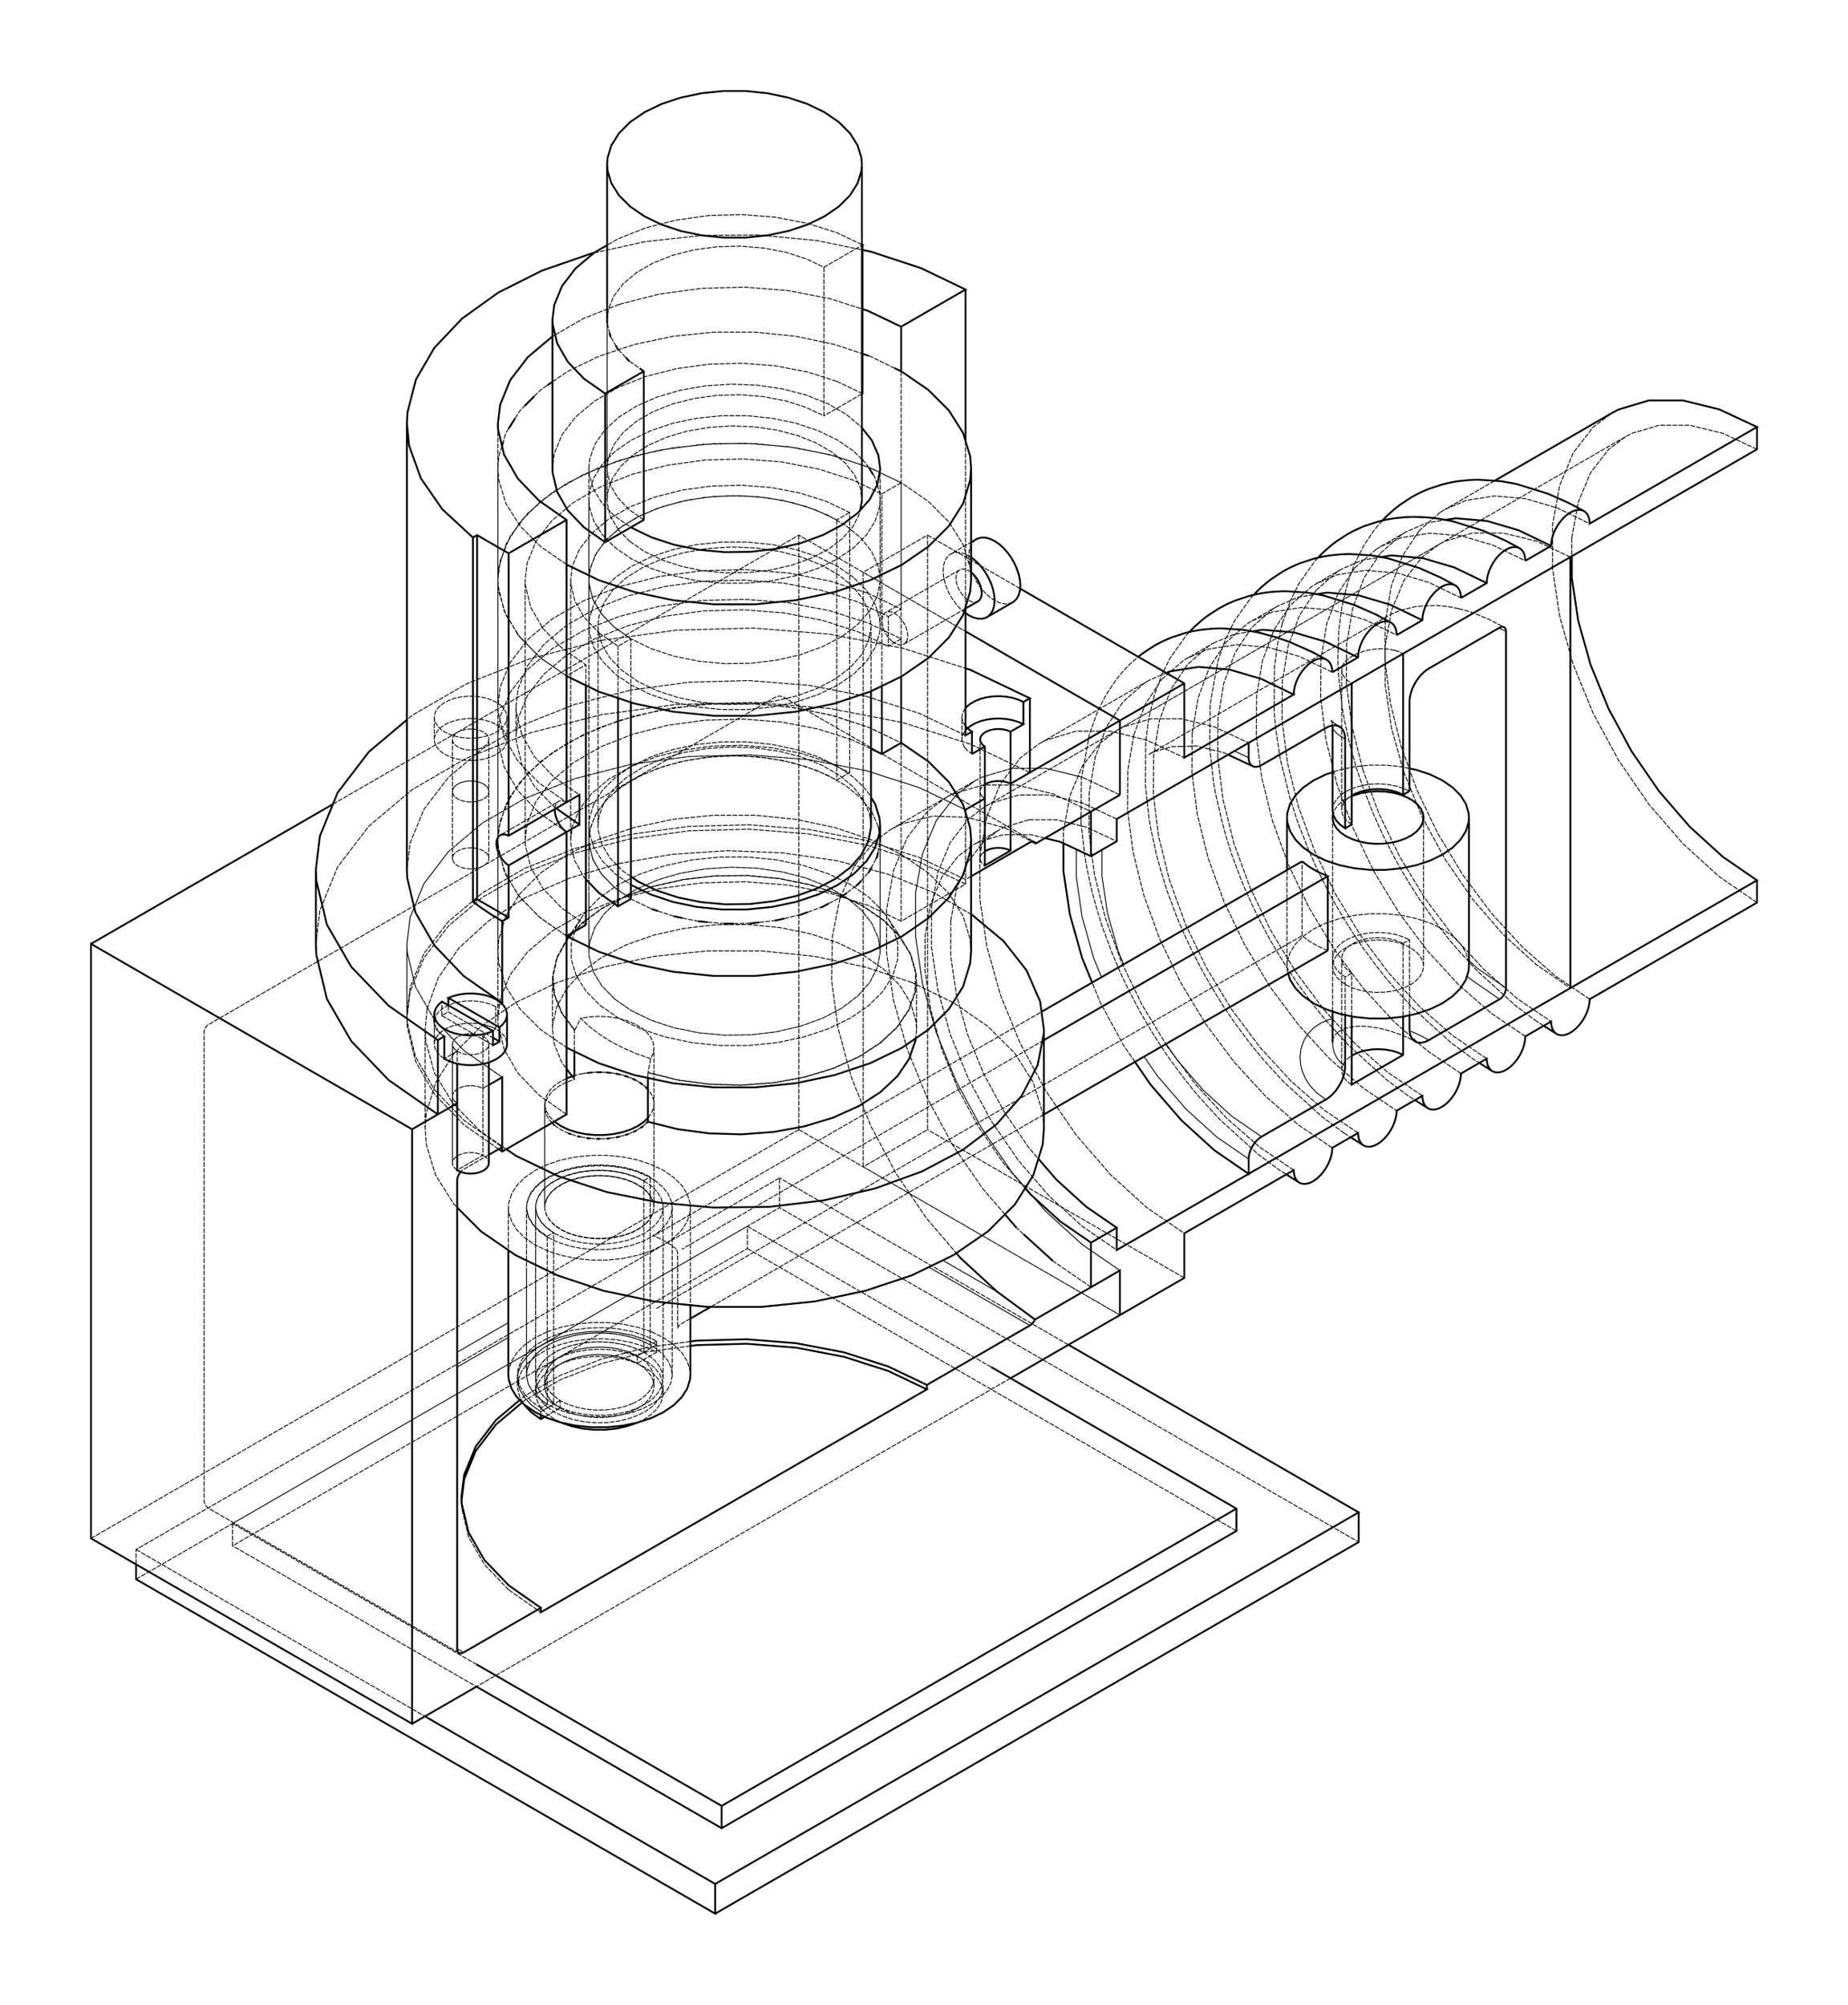 ﻿<?xml version="1.0" encoding="utf-8"?>
<!DOCTYPE svg PUBLIC "-//W3C//DTD SVG 1.1//EN" "http://www.w3.org/Graphics/SVG/1.1/DTD/svg11.dtd">
<svg width="203.07mm" height="220.255mm" viewBox="0, 0, 767.509, 832.462" version="1.1" xmlns:xlink="http://www.w3.org/1999/xlink" xmlns:xml="http://www.w3.org/XML/1998/namespace" xmlns:sodipodi="http://sodipodi.sourceforge.net/DTD/sodipodi-0.dtd" xmlns:inkscape="http://www.inkscape.org/namespaces/inkscape" xmlns="http://www.w3.org/2000/svg">
  <sodipodi:namedview inkscape:document-units="mm" />
  <g id="Drawing" transform="translate(305.048,422.807)">
    <g id="Inline" stroke-width="0.378" style="stroke:black;fill:none;">
      <path d="M317.478,-162.002 L320.436,-160.624 M252.452,-116.599 L253.626,-115.878 M248.382,-121.122 L248.452,-120.583 M207.621,-110.92 L213.535,-108.163 M141.95,-70.121 L141.95,-58.502 L144.386,-42.016 L149.174,-24.943 L152.412,-17.018 M170.117,15.964 L175.669,24.032 L187.545,37.762 M109.126,113.614 L86.506,100.554 M-93.918,126.436 L-115.186,138.714 M-115.186,261.845 L-112.513,263.388 M-115.186,144.886 L-93.918,132.607 M80.694,103.37 L122.669,127.605 M187.545,37.762 L200.312,49.375 L213.535,58.479 M218.88,49.221 L206.639,40.79 M237.228,25.28 L235.895,22.261 L235.117,19.184 L234.885,16.027 L235.262,12.746 L236.456,9.26 L238.155,6.505 L240.562,4.012 L243.337,2.127 L246.177,0.853 L248.382,0.205 M248.382,10.059 L248.516,11.901 L248.902,13.648 L249.556,15.348 L250.518,16.987 L251.854,18.534 M283.46,6.558 L285.917,7.775 M305.522,-16.301 L304.226,-17.48 M305.048,-23.905 L308.686,-20.594 L320.436,-12.499 M317.764,-7.87 L305.522,-16.301 M285.917,7.775 L288.363,9.105 M280.391,5.202 L283.46,6.558 M251.854,18.534 L253.626,19.901 M245.607,33.79 L241.942,31.133 L239.196,28.249 L237.228,25.28 M206.639,40.79 L194.821,30.036 L183.828,17.323 L179.261,10.684 M161.624,-22.336 L159.304,-28.017 L154.872,-43.823 L152.618,-59.084 L152.618,-69.906 M248.452,-120.583 L248.733,-119.902 L249.267,-119.156 L250.143,-118.288 L251.545,-117.205 L252.452,-116.599" />
    </g>
    <g id="HiddenOutline" stroke-width="0.378" stroke-dasharray="2 0.5" style="stroke:black;fill:none;">
      <path d="M424.665,-47.987 L408.986,-58.771 L393.848,-72.533 L379.764,-88.807 L367.213,-107.04 L356.619,-126.615 L348.342,-146.867 L342.663,-167.11 L339.775,-186.656 M347.758,-199.379 L350.375,-214.068 M424.665,-236.231 L410.459,-242.859 L396.744,-246.222 L383.985,-246.208 L372.614,-242.816 L370.124,-241.502 L363.017,-236.161 L355.519,-226.469 L350.375,-214.068 M315.681,-223.163 L294.978,-211.21 M293.141,-210.083 L284.323,-202.366 M292.62,-196.756 L285.514,-191.414 L278.016,-181.722 L272.871,-169.321 L270.255,-154.633 L270.255,-138.154 L272.871,-120.444 L278.016,-102.103 L285.514,-83.754 L295.111,-66.017 L306.482,-49.495 L319.241,-34.747 L332.956,-22.274 L347.162,-12.499 M355.179,-7.87 L341.063,-17.426 L327.342,-29.426 L314.392,-43.54 L302.568,-59.383 L292.197,-76.517 L283.56,-94.477 L276.897,-112.763 L272.391,-130.878 L270.165,-148.324 L270.28,-164.618 L272.734,-179.318 L277.458,-192.016 L284.323,-202.366 M278.943,-201.952 L270.242,-196.928 M269.109,-206.643 L267.743,-205.17 L265.317,-202.177 L261.136,-195.865 L257.533,-188.66 L254.737,-181.034 L252.202,-170.507 L250.973,-161.047 L250.591,-148.874 L250.831,-142.987 L252.42,-128.796 L253.233,-124.14 L255.443,-114.112 L258.04,-104.808 L258.28,-104.032 L260.122,-98.417 L260.987,-95.959 L265.096,-85.438 L267.726,-79.465 L268.875,-77.001 L270.46,-73.727 L274.209,-66.488 L276.064,-63.134 L280.048,-56.358 L283.504,-50.896 L285.144,-48.423 L291.063,-40.064 L293.298,-37.115 L296.674,-32.858 L297.637,-31.686 L299.599,-29.348 L308.235,-19.862 L324.44,-5.138 L333.233,1.361 M328.454,7.56 L314.338,-1.996 L300.616,-13.996 L287.667,-28.11 L275.843,-43.953 L265.471,-61.088 L256.834,-79.047 L250.172,-97.334 L245.666,-115.448 L243.439,-132.894 L243.555,-149.188 L246.008,-163.888 L250.732,-176.586 L257.598,-186.936 M252.218,-186.522 L243.516,-181.498 M242.384,-191.213 L241.018,-189.74 L234.411,-180.435 L230.807,-173.23 M225.492,-171.092 L216.791,-166.068 M215.659,-175.783 L214.292,-174.31 L207.685,-165.005 L204.082,-157.8 L200.81,-148.575 L197.522,-130.187 L197.38,-112.127 L198.97,-97.936 L199.782,-93.28 L202.104,-83.282 L204.02,-75.839 L206.307,-68.623 L206.671,-67.557 L210.33,-57.767 L211.645,-54.579 L212.639,-52.263 L215.424,-46.141 L217.009,-42.867 L220.758,-35.628 L222.613,-32.274 L226.598,-25.499 L230.053,-20.037 L231.694,-17.563 L234.044,-14.142 L239.848,-6.255 L240.899,-4.905 L244.186,-0.826 L246.149,1.512 L254.784,10.998 L270.99,25.722 L279.782,32.221 L282.627,34.018 M285.693,32.248 L271.577,22.692 L257.856,10.692 L244.906,-3.423 M248.382,-2.791 L248.382,-16.84 L248.382,-24.673 L248.393,-24.295 L248.824,-22.326 L249.866,-20.434 L251.485,-18.682 L253.626,-17.129 M256.326,-18.687 L253.626,-17.129 L253.626,-1.332 M256.326,-0.765 L256.326,-18.687 L254.622,-19.93 L253.336,-21.331 L252.509,-22.843 L252.17,-24.416 L252.162,-24.704 L252.162,-16.289 L252.162,21.586 L252.17,21.874 L252.509,23.447 L253.336,24.959 L254.622,26.359 L256.326,27.602 M253.057,47.651 L255.902,49.448 M258.968,47.678 L244.852,38.122 L231.131,26.122 L218.181,12.007 L206.357,-3.836 L195.985,-20.97 L187.349,-38.929 L180.686,-57.216 L176.18,-75.331 L173.954,-92.776 L174.069,-109.071 L176.522,-123.77 L181.247,-136.468 L188.112,-146.818 L196.93,-154.536 L198.767,-155.662 L190.066,-150.639 M188.881,-160.341 L187.567,-158.88 L180.96,-149.575 L177.357,-142.37 L174.335,-134.001 L172.026,-124.217 L170.797,-114.757 L170.655,-96.697 L172.244,-82.506 L173.057,-77.851 L175.267,-67.822 L177.864,-58.519 L178.104,-57.743 L179.946,-52.127 L183.605,-42.337 L184.92,-39.149 L185.914,-36.834 L188.699,-30.711 L190.284,-27.438 L194.033,-20.199 L195.888,-16.844 L199.872,-10.069 L203.328,-4.607 L204.968,-2.134 L207.319,1.288 L213.123,9.175 L214.173,10.524 L217.461,14.604 L219.423,16.942 L228.059,26.428 L244.264,41.152 L253.057,47.651 M248.278,53.85 L234.162,44.294 L220.441,32.294 L207.491,18.179 L195.667,2.336 L185.295,-14.798 L176.659,-32.757 L169.996,-51.044 L165.49,-69.159 L163.263,-86.604 M158.748,-82.704 L144.543,-89.331 L130.828,-92.695 L118.068,-92.681 L106.697,-89.289 L104.207,-87.975 M104.808,-83.728 L101.919,-67.517 L101.919,-49.33 L104.808,-29.784 L110.487,-9.541 L118.764,10.711 L129.357,30.285 L141.909,48.519 L155.993,64.793 L171.131,78.555 L186.81,89.338 M186.81,107.855 L80.176,46.29 M53.451,61.719 L53.451,-185.158 L80.176,-200.588 L80.176,46.29 L53.451,61.719 L160.085,123.285 M138.704,135.628 L18.708,66.348 M18.708,78.692 L18.708,66.348 L-248.545,220.647 L-248.545,226.819 M-248.545,232.991 L18.708,78.692 L259.235,217.561 M208.457,212.932 L5.345,95.665 M5.345,86.407 L106.634,144.886 M114.652,149.515 L-107.168,277.583 L-208.457,219.104 M-208.457,209.846 L-208.457,219.104 L5.345,95.665 L5.345,86.407 L-208.457,209.846 L-107.168,268.325 M-114.403,263.575 L-218.365,203.553 L-218.651,203.363 L-218.894,203.167 L-219.309,202.747 L-219.355,202.694 L-219.614,202.347 L-219.817,202.007 L-219.871,201.902 L-220.128,201.222 L-220.154,201.121 L-220.201,200.893 L-220.217,200.795 L-220.249,200.467 L-220.254,200.28 L-220.254,117.128 L-220.254,5.863 L-220.252,5.724 L-220.223,5.395 L-220.128,4.92 L-220.052,4.675 L-219.933,4.373 L-219.873,4.245 L-219.816,4.134 L-219.464,3.587 L-219.309,3.395 L-219.115,3.185 L-218.966,3.041 L-218.866,2.952 L-218.675,2.797 L-218.635,2.775 L-218.365,2.59 L-83.77,-75.118 L16.818,-133.193 L16.988,-133.283 L17.11,-133.339 L17.172,-133.365 L17.368,-133.441 L17.413,-133.457 L17.801,-133.572 L18.187,-133.652 L18.486,-133.686 L18.555,-133.691 L18.842,-133.691 L18.912,-133.688 L18.979,-133.683 L19.284,-133.643 L19.327,-133.635 L19.686,-133.554 L20.111,-133.418 L20.407,-133.292 L20.597,-133.193 L124.559,-73.17 M128.965,-74.766 L123.034,-76.218 L111.599,-76.201 L101.409,-73.156 L99.187,-71.984 L101.753,-73.466 L109.877,-78.156 L103.498,-73.36 L96.779,-64.671 M98.268,-58.895 L95.943,-57.553 M95.943,-55.702 L95.943,-85.394 L95.943,-57.553 L76.619,-66.769 L54.694,-73.781 L30.914,-78.353 L6.084,-80.329 L-18.952,-79.642 L-43.345,-76.315 L-66.267,-70.461 L-86.941,-62.279 L-104.664,-52.047 L-118.835,-40.111 L-128.974,-26.877 L-134.737,-12.794 L-136.063,-1.859 L-136.063,-23.818 L-136.063,-30.867 L-136.063,-23.368 L-136.063,-0.008 L-134.737,-10.942 L-128.974,-25.025 L-118.835,-38.259 L-104.664,-50.195 L-86.941,-60.428 L-66.267,-68.61 L-43.345,-74.463 L-18.952,-77.79 L6.084,-78.477 L30.914,-76.502 L54.694,-71.93 L76.619,-64.917 L95.943,-55.702 L69.218,-40.272 L55.259,-46.915 L39.428,-51.968 L22.26,-55.26 L4.338,-56.68 L-13.73,-56.178 L-31.334,-53.773 L-47.876,-49.546 L-62.795,-43.64 L-75.586,-36.255 L-85.816,-27.641 L-93.138,-18.091 L-97.304,-7.927 L-98.268,-0.006 L-98.268,-59.283 L-98.268,-246.883 M-93.819,-244.791 L-94.919,-243.046 L-96.045,-239.361 M-96.571,-237.637 L-97.894,-233.307 L-98.268,-228.362 L-98.268,-205.217 L-98.268,-182.072 L-97.894,-187.017 L-94.919,-196.756 L-89.061,-206.05 L-80.496,-214.614 L-69.486,-222.19 L-56.364,-228.547 L-41.53,-233.492 L-25.434,-236.874 L-8.565,-238.591 L8.565,-238.591 L25.434,-236.874 L41.53,-233.492 L56.364,-228.547 L69.486,-222.19 L80.496,-214.614 L89.061,-206.05 L94.919,-196.756 L97.894,-187.017 M98.765,-184.979 L99.834,-182.6 M98.268,-182.072 L97.894,-187.017 M98.268,-191.344 L97.333,-191.978 L95.477,-192.862 L93.677,-193.345 L91.988,-193.41 L90.462,-193.057 L89.774,-192.727 L95.119,-195.813 L98.268,-197.631 M100.464,-198.899 L99.834,-198.469 L98.765,-197.323 L97.978,-195.828 L97.496,-194.028 L97.333,-191.978 L97.496,-189.741 L97.978,-187.384 L98.765,-184.979 M98.268,-185.154 L98.051,-185.336 L97.093,-185.938 L96.144,-186.338 L95.232,-186.522 L94.389,-186.485 L93.639,-186.228 L93.553,-186.18 L66.675,-170.662 L62.819,-168.436 L62.275,-168.014 L61.783,-167.348 L61.447,-166.507 L61.276,-165.517 L61.276,-164.41 L61.447,-163.223 L61.783,-161.992 L62.275,-160.759 L62.905,-159.561 L63.655,-158.439 L64.498,-157.427 L65.41,-156.559 M63.873,-154.453 L50.987,-160.581 L36.375,-165.242 L20.53,-168.279 L3.989,-169.587 L-12.686,-169.123 L-28.932,-166.902 L-44.197,-163 L-57.966,-157.549 L-69.771,-150.734 L-79.213,-142.784 L-85.971,-133.971 L-89.817,-124.591 L-90.709,-117.272 L-90.709,-120.225 L-90.709,-129.616 L-89.817,-136.935 L-85.971,-146.315 L-79.213,-155.128 L-69.771,-163.077 L-57.966,-169.893 L-44.197,-175.344 L-28.932,-179.246 L-12.686,-181.467 L3.989,-181.931 L20.53,-180.623 L36.375,-177.586 L50.987,-172.925 L63.873,-166.796 L63.873,-154.453 L69.218,-157.539 L55.259,-164.182 L39.428,-169.235 L22.26,-172.527 L4.338,-173.946 L-13.73,-173.445 L-31.334,-171.04 L-47.876,-166.813 L-62.795,-160.907 L-75.586,-153.522 L-85.816,-144.908 L-93.138,-135.358 L-97.304,-125.194 L-98.268,-117.273 L-98.268,-106.899 L-98.268,-74.069 L-98.172,-71.558 L-95.713,-61.211 L-90.011,-51.3 L-81.259,-42.159 L-69.753,-34.1 M-69.73,-34.113 L-80.496,-41.522 L-89.061,-50.086 L-94.919,-59.379 L-97.894,-69.119 L-98.268,-74.063 L-98.268,-50.919 L-98.268,-27.774 L-97.894,-22.829 L-94.919,-13.09 L-89.061,-3.797 L-80.496,4.768 L-69.753,12.16 M-66.492,13.794 L-66.492,5.02 L-71.813,-2.115 L-74.859,-9.682 L-75.591,-15.734 L-75.591,0.164 L-75.591,4.633 L-74.859,10.685 L-71.813,18.252 L-69.753,21.016 M-67.39,24.184 L-66.492,25.388 L-70.081,26.713 L-73.177,28.402 L-75.672,30.396 L-77.476,32.624 L-78.528,35.007 L-78.8,37.03 L-78.788,37.462 L-78.249,39.902 L-76.929,42.24 L-75.452,43.789 M-74.781,44.46 L-72.158,46.29 L-68.989,47.804 M-67.827,48.191 L-65.4,48.963 M-63.893,49.279 L-61.507,49.728 M-59.826,49.899 L-57.439,50.075 M-55.68,50.075 L-53.327,49.992 M-51.572,49.813 L-49.307,49.48 M-47.624,49.127 L-45.509,48.556 M-43.964,48.04 L-42.058,47.246 M-40.706,46.591 L-39.066,45.588 M-37.958,44.826 L-36.631,43.628 M-35.955,41.406 L-35.571,41.022 L-34.219,38.877 L-33.532,36.63 L-33.446,35.489 L-33.532,34.348 L-34.219,32.1 L-35.571,29.955 L-36.037,29.489 M-37.051,28.476 L-37.547,27.979 L-38.171,27.55 M-39.438,26.678 L-40.088,26.231 L-40.862,25.856 M-42.372,25.124 L-43.116,24.764 L-43.976,24.477 M-45.731,23.892 L-46.539,23.623 L-47.452,23.431 M-49.41,23.019 L-50.254,22.842 L-51.182,22.748 M-53.295,22.533 L-54.147,22.446 L-55.054,22.446 M-57.265,22.446 L-58.1,22.446 L-58.95,22.532 M-61.199,22.761 L-61.992,22.842 L-62.754,23.002 M-62.779,23.007 L-65.707,23.623 L-66.087,23.749 M-66.492,23.884 L-66.492,25.388 M-69.753,25.065 L-72.158,26.231 L-74.699,27.979 L-76.676,29.955 L-78.028,32.1 L-78.714,34.348 L-78.8,35.489 L-78.714,36.63 L-78.028,38.877 L-76.676,41.022 L-74.813,42.885 M-78.8,46.415 L-78.8,37.03 M-78.8,35.489 L-78.8,59.785 L-78.8,78.537 L-78.749,79.419 L-78.113,81.737 L-76.77,83.953 L-74.764,85.994 L-72.158,87.796 L-69.037,89.3 L-65.501,90.459 L-61.664,91.234 L-57.649,91.601 L-53.584,91.548 L-49.601,91.077 L-45.828,90.204 L-42.386,88.955 L-39.385,87.371 L-36.922,85.504 L-35.076,83.412 L-33.907,81.164 L-33.452,78.832 L-33.446,78.537 L-33.725,76.49 L-34.719,74.214 L-36.4,72.077 L-38.715,70.147 L-41.59,68.487 L-44.932,67.151 L-48.633,66.18 L-52.576,65.606 L-56.632,65.449 L-60.672,65.711 L-64.566,66.386 L-68.188,67.452 L-71.423,68.874 L-74.166,70.607 L-76.329,72.594 L-77.842,74.773 L-78.658,77.072 L-78.8,78.537 M-78.8,78.383 L-78.8,46.415 M-69.753,39.963 L-81.259,31.904 L-90.011,22.764 L-95.713,12.852 L-98.172,2.505 L-98.268,-0.006 M-100.902,3.651 L-98.884,4.629 L-97.19,5.794 L-95.872,7.112 L-94.971,8.542 L-94.513,10.04 L-94.456,10.801 M-100.304,11.215 L-121.516,-1.032 L-120.701,-1.588 L-119.808,-2.104 L-118.844,-2.575 L-100.304,8.129 M-102.439,9.359 L-102.108,10.118 L-102.015,10.801 L-102.017,10.899 L-102.168,11.676 L-102.558,12.426 L-103.173,13.123 L-103.994,13.745 L-104.995,14.273 L-106.142,14.689 L-107.4,14.981 L-108.727,15.138 L-110.082,15.155 L-111.421,15.033 L-112.7,14.774 L-113.878,14.388 L-114.919,13.887 L-115.787,13.286 L-116.456,12.606 L-116.904,11.867 L-117.116,11.094 L-117.133,10.801 L-117.085,10.312 L-116.813,9.546 L-116.309,8.82 L-115.588,8.157 L-114.674,7.58 L-113.595,7.106 L-112.388,6.75 L-111.09,6.525 L-109.743,6.438 L-108.391,6.49 L-107.077,6.682 L-105.843,7.005 L-104.729,7.451 L-103.771,8.004 L-102.999,8.647 L-102.439,9.359 Z M-102.015,10.801 L-102.015,18.322 M-96.478,24.533 L-112.44,13.376 L-96.478,24.533 Z M-102.015,27.73 L-104.503,29.166 L-104.503,56.94 L-115.163,63.095 M-115.179,63.104 L-115.799,62.652 L-116.31,62.156 L-116.703,61.626 L-116.972,61.071 L-117.112,60.5 L-117.133,60.176 L-117.12,59.923 L-116.996,59.351 L-116.743,58.793 L-116.364,58.259 L-115.867,57.759 L-115.26,57.301 L-114.554,56.893 L-113.761,56.543 L-112.894,56.256 L-111.97,56.037 L-111.004,55.891 L-110.012,55.82 L-109.014,55.824 L-108.024,55.905 L-107.062,56.06 L-106.144,56.287 L-105.286,56.582 L-104.503,56.94 M-104.229,57.09 L-103.382,57.673 L-102.723,58.332 L-102.272,59.047 L-102.043,59.796 L-102.015,60.176 M-102.015,56.738 L-112.513,62.8 L-113.035,63.16 L-113.536,63.625 L-113.7,63.821 M-115.179,63.083 L-115.766,62.68 L-116.425,62.021 L-116.875,61.306 L-117.104,60.557 L-117.133,60.176 L-117.104,59.796 L-116.875,59.047 L-116.425,58.332 L-115.766,57.673 L-114.919,57.09 L-113.909,56.601 L-112.768,56.221 L-111.53,55.961 L-110.233,55.829 L-108.915,55.829 L-107.617,55.961 L-106.379,56.221 L-105.238,56.601 L-104.229,57.09 M-97.929,54.379 L-112.44,44.236 L-124.586,31.578 L-132.505,17.848 L-135.927,3.513 L-136.063,-0.008 M-135.927,1.661 L-136.063,-1.859 M-135.927,1.661 L-132.505,15.996 L-124.586,29.726 L-112.44,42.384 L-96.478,53.541 M-94.757,54.399 L-105.63,46.88 L-117,35.312 L-124.609,22.757 L-128.213,9.62 L-128.504,4.625 L-128.504,22.641 L-128.504,45.981 L-128.015,52.447 L-124.125,65.183 L-116.464,77.336 L-115.186,78.614 M-117.133,60.176 L-117.133,39.445 L-117.133,32.402 L-117.037,31.711 L-116.705,30.955 L-116.145,30.245 L-115.375,29.605 L-114.42,29.053 L-113.31,28.609 L-112.081,28.286 L-110.772,28.094 L-109.425,28.039 L-108.082,28.124 L-106.787,28.346 L-105.581,28.697 L-104.503,29.166 L-102.015,27.73 M-104.503,29.166 L-104.503,7.564 L-105.581,7.095 L-106.787,6.744 L-108.082,6.522 L-109.425,6.438 L-110.772,6.492 L-112.081,6.684 L-113.31,7.007 L-114.42,7.452 L-115.375,8.003 L-116.145,8.644 L-116.705,9.353 L-117.037,10.109 L-117.133,10.801 L-117.133,13.19 L-117.133,32.402 L-117.037,31.711 L-116.705,30.955 L-116.145,30.245 L-115.375,29.605 L-114.42,29.053 L-113.31,28.609 L-112.081,28.286 L-110.772,28.094 L-109.425,28.039 L-108.082,28.124 L-106.787,28.346 L-105.581,28.697 L-104.503,29.166 Z M-115.179,35.331 L-115.992,34.708 L-116.6,34.012 L-116.984,33.264 L-117.131,32.489 L-117.133,32.402 L-117.131,32.489 L-116.984,33.264 L-116.6,34.012 L-115.992,34.708 L-115.179,35.331 Z M-117.133,32.309 L-117.133,10.801 L-117.131,10.887 L-116.984,11.662 L-116.6,12.41 L-115.992,13.106 L-115.179,13.729 L-115.179,18.876 M-116.464,14.626 L-124.125,26.779 L-128.015,39.515 L-128.504,45.981 M-117.133,32.309 L-117.133,60.176 M-92.631,73.045 L-93.775,76.79 L-93.918,78.692 L-93.775,80.594 L-92.631,84.34 L-90.377,87.914 L-87.083,91.208 L-82.848,94.122 L-77.802,96.567 L-72.096,98.469 L-65.905,99.77 L-59.417,100.43 L-52.829,100.43 L-46.341,99.77 L-40.15,98.469 L-34.445,96.567 L-29.398,94.122 L-25.163,91.208 L-21.869,87.914 L-19.616,84.34 L-18.472,80.594 L-18.328,78.692 L-18.472,76.79 L-19.616,73.045 L-21.869,69.47 L-25.163,66.176 L-29.398,63.262 L-34.445,60.817 L-40.15,58.916 L-46.341,57.615 L-52.829,56.954 L-59.417,56.954 L-65.905,57.615 L-72.096,58.916 L-77.802,60.817 L-82.848,63.262 L-87.083,66.176 L-90.377,69.47 L-92.631,73.045 Z M-93.918,78.692 L-93.918,96.342 M-86.359,104.751 L-86.359,148.126 L-86.291,149.301 L-85.443,152.392 L-83.653,155.346 L-80.977,158.068 L-77.503,160.47 L-73.342,162.476 L-68.628,164.021 L-63.511,165.054 L-58.157,165.544 L-52.738,165.474 L-47.427,164.846 L-42.396,163.681 L-37.806,162.016 L-33.805,159.904 L-30.521,157.414 L-28.06,154.626 L-26.501,151.628 L-25.895,148.518 L-25.887,148.125 L-26.259,145.396 L-27.584,142.361 L-29.825,139.512 L-32.912,136.939 L-36.745,134.726 L-41.201,132.944 L-46.137,131.649 L-51.393,130.885 L-56.802,130.674 L-62.188,131.025 L-67.38,131.925 L-72.21,133.345 L-76.523,135.241 L-80.18,137.551 L-83.064,140.201 L-85.082,143.106 L-86.169,146.172 L-86.359,148.126 M-86.359,148.125 L-86.359,133.029 L-86.359,78.382 L-86.336,79.074 L-85.611,82.243 L-83.899,85.282 L-81.255,88.09 L-77.769,90.572 L-75.096,89.029 L-78.137,86.856 L-80.441,84.4 L-81.932,81.743 L-82.56,78.974 L-82.58,78.382 L-82.58,134.589 L-82.58,149.668 L-82.56,150.26 L-81.932,153.029 L-80.441,155.686 L-78.137,158.142 L-75.096,160.315 L-75.096,89.029 M-74.831,89.339 L-71.298,91.05 L-67.304,92.382 L-62.971,93.292 L-58.429,93.755 L-53.817,93.755 L-49.276,93.292 L-44.942,92.382 L-40.948,91.05 L-37.415,89.339 L-34.451,87.299 L-32.145,84.993 L-30.568,82.491 L-29.767,79.869 L-29.666,78.538 L-29.767,77.207 L-30.568,74.585 L-32.145,72.083 L-34.451,69.777 L-37.415,67.737 L-40.948,66.026 L-44.942,64.694 L-49.276,63.784 L-53.817,63.321 L-58.429,63.321 L-62.971,63.784 L-67.304,64.694 L-71.298,66.026 L-74.831,67.737 L-77.795,69.777 L-80.101,72.083 L-81.678,74.585 L-82.479,77.207 L-82.58,78.538 L-82.479,79.869 L-81.678,82.491 L-80.101,84.993 L-77.795,87.299 L-74.831,89.339 Z M-77.503,91.036 L-73.342,93.042 L-68.628,94.586 L-63.511,95.62 L-58.157,96.11 L-52.738,96.039 L-47.427,95.412 L-42.396,94.246 L-37.806,92.581 L-33.805,90.47 L-30.521,87.98 L-28.06,85.191 L-26.501,82.194 L-25.895,79.084 L-25.887,78.691 L-26.259,75.961 L-27.584,72.927 L-29.825,70.077 L-32.912,67.505 L-36.745,65.292 L-41.201,63.509 L-46.137,62.215 L-51.393,61.45 L-56.802,61.24 L-62.188,61.59 L-67.38,62.49 L-72.21,63.911 L-76.523,65.807 L-80.18,68.117 L-83.064,70.767 L-85.082,73.672 L-86.169,76.738 L-86.359,78.691 L-86.291,79.867 L-85.443,82.958 L-83.653,85.912 L-80.977,88.634 L-77.503,91.036 Z M-77.769,90.572 L-77.769,160.315 L-81.255,157.833 L-83.899,155.025 L-85.611,151.986 L-86.336,148.817 L-86.359,148.125 L-86.047,145.626 L-84.756,142.518 L-82.506,139.598 L-79.371,136.964 L-75.457,134.705 L-70.894,132.895 L-65.837,131.595 L-60.455,130.85 L-54.927,130.683 L-49.439,131.102 L-44.175,132.09 L-39.312,133.617 L-35.012,135.629 L-35.012,65.886 L-39.312,63.874 L-44.175,62.348 L-49.439,61.359 L-54.927,60.94 L-60.455,61.107 L-65.837,61.852 L-70.894,63.152 L-75.457,64.962 L-79.371,67.222 L-82.506,69.855 L-84.756,72.775 L-86.047,75.883 L-86.359,78.382 M-86.359,78.691 L-86.359,104.751 M-82.58,118.684 L-82.58,149.669 L-82.52,150.697 L-81.778,153.402 L-80.211,155.987 L-77.871,158.368 L-74.831,160.47 L-71.19,162.226 L-67.065,163.577 L-62.588,164.481 L-57.903,164.91 L-53.161,164.848 L-48.514,164.299 L-44.112,163.28 L-40.096,161.823 L-36.595,159.975 L-33.722,157.796 L-31.568,155.356 L-30.204,152.734 L-29.673,150.012 L-29.666,149.668 L-29.992,147.28 L-31.151,144.625 L-33.113,142.131 L-35.814,139.88 L-39.168,137.944 L-43.067,136.385 L-47.385,135.252 L-51.984,134.583 L-56.717,134.399 L-61.43,134.705 L-65.973,135.493 L-70.199,136.736 L-73.973,138.395 L-77.173,140.416 L-79.696,142.735 L-81.462,145.277 L-82.413,147.959 L-82.58,149.669 M-82.58,149.668 L-82.304,147.47 L-81.173,144.755 L-79.204,142.203 L-76.463,139.901 L-73.042,137.926 L-69.055,136.344 L-64.636,135.207 L-59.932,134.554 L-55.101,134.406 L-50.304,134.769 L-45.702,135.63 L-41.448,136.96 L-37.685,138.716 L-37.685,67.43 L-41.448,65.674 L-45.702,64.344 L-50.304,63.483 L-55.101,63.12 L-59.932,63.268 L-64.636,63.921 L-69.055,65.058 L-73.042,66.64 L-76.463,68.616 L-79.204,70.917 L-81.173,73.469 L-82.304,76.184 L-82.58,78.382 M-82.58,78.538 L-82.58,118.684 M-77.802,130.252 L-82.848,132.697 L-87.083,135.611 L-90.377,138.905 L-92.631,142.479 L-93.775,146.225 L-93.918,148.127 M-90.139,148.125 L-90.139,149.328 L-90.139,149.668 L-90.111,150.461 L-89.29,154.028 L-87.356,157.449 L-84.373,160.609 L-80.442,163.401 L-75.096,160.315 M-75.018,159.995 L-72.423,161.858 L-72.423,158.772 L-75.018,156.909 L-76.983,154.805 L-78.253,152.53 L-78.784,150.159 L-78.8,149.668 L-78.8,150.301 L-78.8,152.754 L-78.784,153.245 L-78.253,155.616 L-76.983,157.891 L-75.018,159.995 Z M-74.764,160.212 L-72.158,162.013 L-69.037,163.518 L-65.501,164.676 L-61.664,165.451 L-57.649,165.819 L-53.584,165.766 L-49.601,165.295 L-45.828,164.421 L-42.386,163.172 L-39.385,161.589 L-36.922,159.721 L-35.076,157.63 L-33.907,155.382 L-33.452,153.049 L-33.446,152.755 L-33.725,150.707 L-34.719,148.431 L-36.4,146.294 L-38.715,144.365 L-41.59,142.705 L-44.932,141.368 L-48.633,140.398 L-52.576,139.824 L-56.632,139.666 L-60.672,139.929 L-64.566,140.604 L-68.188,141.67 L-71.423,143.092 L-74.166,144.824 L-76.329,146.812 L-77.842,148.99 L-78.658,151.29 L-78.8,152.755 L-78.749,153.636 L-78.113,155.955 L-76.77,158.17 L-74.764,160.212 Z M-72.423,158.772 L-80.442,163.401 L-80.442,161.858 L-77.769,160.315 M-77.871,161.454 L-74.831,163.556 L-71.19,165.311 L-67.065,166.663 L-62.588,167.567 L-57.903,167.996 L-53.161,167.934 L-48.514,167.385 L-44.112,166.366 L-40.096,164.909 L-36.595,163.061 L-33.722,160.882 L-31.568,158.442 L-30.204,155.82 L-29.673,153.098 L-29.666,152.754 L-29.992,150.366 L-31.151,147.711 L-33.113,145.217 L-35.814,142.966 L-39.168,141.03 L-43.067,139.47 L-47.385,138.338 L-51.984,137.669 L-56.717,137.485 L-61.43,137.791 L-65.973,138.579 L-70.199,139.822 L-73.973,141.481 L-77.173,143.502 L-79.696,145.821 L-81.462,148.363 L-82.413,151.045 L-82.58,152.755 L-82.52,153.783 L-81.778,156.488 L-80.211,159.073 L-77.871,161.454 Z M-80.101,162.143 L-77.795,164.448 L-74.831,166.488 L-71.767,167.972 M-72.423,161.858 L-78.78,165.528 M-80.442,164.722 L-80.442,163.401 L-84.373,160.609 L-87.356,157.449 L-89.29,154.028 L-90.111,150.461 L-90.139,149.668 L-90.139,152.074 L-90.139,152.754 L-90.111,153.547 L-89.29,157.114 L-87.571,160.154 M-88.168,159.558 L-87.217,158.757 L-72.453,150.233 L-55.232,143.417 L-36.138,138.539 L-18.328,136.107 M-18.328,134.256 L-36.138,136.687 L-55.232,141.565 L-72.453,148.382 L-87.217,156.906 L-89.173,158.553 M-87.356,155.906 L-84.373,159.066 L-80.442,161.858 M-80.101,162.143 L-81.678,159.641 L-82.479,157.019 L-82.58,155.687 L-82.58,154.032 L-82.58,152.755 M-81.678,151.734 L-82.479,154.356 L-82.58,155.687 M-81.678,151.734 L-80.101,149.232 L-77.795,146.926 L-74.831,144.886 L-71.298,143.175 L-67.304,141.844 L-62.971,140.933 L-58.429,140.471 L-53.817,140.471 L-49.276,140.933 L-44.942,141.844 L-40.948,143.175 L-37.415,144.886 L-34.451,146.926 L-32.145,149.232 L-30.568,151.734 L-29.767,154.356 L-29.666,155.687 L-29.666,153.355 L-29.666,152.754 M-29.666,155.687 L-29.767,157.019 L-30.568,159.641 L-32.145,162.143 L-34.451,164.448 L-37.415,166.488 L-40.479,167.972 M-42.386,160.086 L-39.385,158.503 L-36.922,156.635 L-35.076,154.544 L-33.907,152.296 L-33.452,149.963 L-33.446,149.669 L-33.725,147.621 L-34.719,145.345 L-36.4,143.208 L-38.715,141.279 L-41.59,139.619 L-44.932,138.282 L-48.633,137.312 L-52.576,136.738 L-56.632,136.58 L-60.672,136.843 L-64.566,137.518 L-68.188,138.584 L-71.423,140.006 L-74.166,141.738 L-76.329,143.726 L-77.842,145.904 L-78.658,148.204 L-78.8,149.669 L-78.749,150.55 L-78.113,152.869 L-76.77,155.084 L-74.764,157.126 L-72.158,158.928 L-69.037,160.432 L-65.501,161.59 L-61.664,162.365 L-57.649,162.733 L-53.584,162.68 L-49.601,162.209 L-45.828,161.335 L-42.386,160.086 Z M-33.446,152.755 L-33.446,152.367 L-33.446,149.669 M-29.666,149.668 L-29.666,135.106 L-29.666,78.538 M-33.446,78.537 L-33.446,69.724 L-33.446,35.489 M-35.955,24.817 L-35.955,22.651 L-23.596,25.723 L-10.49,27.481 L2.949,27.871 L16.294,26.878 L29.123,24.535 L41.03,20.915 L51.636,16.135 L60.606,10.344 L67.655,3.727 L72.561,-3.507 L75.168,-11.129 L75.591,-15.737 L75.392,-18.896 L73.228,-26.564 L68.744,-33.888 L62.081,-40.638 L53.451,-46.598 L43.127,-51.581 L31.437,-55.428 L18.75,-58.017 L5.47,-59.266 L-7.984,-59.137 L-21.185,-57.632 L-33.715,-54.799 L-45.176,-50.729 L-55.206,-45.55 L-63.486,-39.427 L-69.755,-32.553 L-73.813,-25.146 L-75.533,-17.441 L-75.591,-15.734 M-75.344,-17.435 L-74.671,-9.695 L-71.632,-2.147 L-66.323,4.971 L-66.38,4.987 L-66.436,5.004 L-66.492,5.02 M-66.323,4.971 L-63.885,0.042 L-60.275,3.467 L-56.116,6.677 L-51.446,9.644 L-46.308,12.34 L-40.747,14.741 L-34.816,16.825 L-33.791,14.62 L-33.446,12.346 L-33.79,10.072 L-34.813,7.867 L-36.483,5.798 L-38.751,3.928 L-41.547,2.314 L-44.786,1.005 L-48.369,0.04 L-52.189,-0.55 L-56.127,-0.749 L-60.066,-0.549 L-63.885,0.042 M-55.728,-5.245 L-48.106,-0 L-39.021,4.401 L-28.751,7.824 L-17.608,10.166 L-5.929,11.355 L5.929,11.355 L17.608,10.166 L28.751,7.824 L39.021,4.401 L48.106,-1.6784475E-14 L55.728,-5.245 L61.657,-11.174 L65.713,-17.608 L67.773,-24.35 L67.773,-31.197 L65.713,-37.94 L63.605,-41.711 L61.657,-44.373 L55.728,-50.303 L48.106,-55.547 L39.021,-59.948 L28.751,-63.372 L17.608,-65.713 L5.929,-66.902 L-5.929,-66.902 L-17.608,-65.713 L-28.751,-63.372 L-39.021,-59.948 L-48.106,-55.547 L-55.728,-50.303 L-61.657,-44.373 L-63.605,-41.711 L-65.713,-37.94 L-67.773,-31.197 L-67.773,-24.35 L-65.713,-17.608 L-61.657,-11.174 L-55.728,-5.245 Z M-49.708,-7.891 L-42.76,-3.086 L-34.438,0.925 L-25.009,4.014 L-14.776,6.082 L-4.068,7.061 L6.771,6.921 L17.392,5.665 L27.454,3.335 L36.634,0.005 L44.636,-4.218 L51.203,-9.198 L56.125,-14.776 L59.243,-20.77 L60.457,-26.99 L60.472,-27.777 L59.728,-33.235 L57.079,-39.305 L52.595,-45.004 L46.421,-50.149 L38.755,-54.575 L29.844,-58.14 L19.973,-60.728 L9.46,-62.258 L-1.357,-62.679 L-12.13,-61.978 L-22.514,-60.178 L-32.173,-57.336 L-40.799,-53.544 L-48.113,-48.924 L-53.881,-43.624 L-57.918,-37.815 L-60.092,-31.683 L-60.472,-27.776 L-60.335,-25.425 L-58.639,-19.243 L-55.059,-13.335 L-49.708,-7.891 L-42.76,-3.086 L-34.438,0.925 L-25.009,4.014 L-14.776,6.082 L-4.068,7.061 L6.771,6.921 L17.392,5.665 L27.454,3.335 L36.634,0.005 L44.636,-4.218 L51.203,-9.198 L56.125,-14.776 L59.243,-20.77 L60.457,-26.99 L60.472,-27.777 L59.728,-33.235 L57.079,-39.305 L52.595,-45.004 L46.421,-50.149 L38.755,-54.575 L29.844,-58.14 L19.973,-60.728 L9.46,-62.258 L-1.357,-62.679 L-12.13,-61.978 L-22.514,-60.178 L-32.173,-57.336 L-40.799,-53.544 L-48.113,-48.924 L-53.881,-43.624 L-57.918,-37.815 L-60.092,-31.683 L-60.472,-27.776 L-60.335,-25.425 L-58.639,-19.243 L-55.059,-13.335 L-49.708,-7.891 Z M-54.308,-21.26 L-73.707,-14.793 L-90.866,-6.481 L-105.264,3.426 L-116.464,14.626 M-115.179,13.729 L-120.508,16.805 M-120.528,16.817 L-122.232,15.574 L-123.518,14.173 L-124.344,12.662 L-124.684,11.089 L-124.692,10.8 L-124.525,9.506 L-123.872,7.966 L-122.749,6.52 L-121.19,5.215 L-119.249,4.094 L-116.988,3.194 L-114.483,2.546 L-111.816,2.169 L-109.075,2.077 L-106.351,2.273 L-103.733,2.75 L-101.307,3.493 L-99.154,4.477 L-104.503,7.564 M-103.185,2.89 L-100.902,3.651 M-99.154,4.477 L-99.154,-4.781 L-96.787,-6.148 M-99.154,-4.781 L-101.307,-5.765 L-103.733,-6.508 L-106.351,-6.985 L-109.075,-7.181 L-111.816,-7.089 L-114.483,-6.712 L-116.988,-6.064 L-119.249,-5.164 L-121.19,-4.043 L-122.749,-2.738 L-123.872,-1.292 L-124.525,0.248 L-124.692,1.542 L-124.692,9.117 L-124.692,10.8 M-124.692,10.801 L-124.634,10.04 L-124.177,8.542 L-123.275,7.112 L-121.958,5.794 L-120.264,4.629 L-118.245,3.651 L-115.963,2.89 L-113.487,2.37 L-110.891,2.106 L-108.256,2.106 L-105.661,2.37 L-103.185,2.89 M-112.44,13.376 L-124.586,0.718 L-112.44,13.376 Z M-120.528,16.791 L-121.958,15.807 L-123.275,14.49 L-124.177,13.06 L-124.634,11.562 L-124.692,10.801 L-124.692,3.618 L-124.692,1.543 M-124.692,1.542 L-124.692,1.543 M-124.674,1.877 L-124.453,2.901 M-124.278,3.525 L-123.798,4.402 M-123.419,5.023 L-122.698,5.808 M-122.108,6.406 L-121.191,7.074 M-124.586,0.718 L-132.505,-13.012 L-124.586,0.718 Z M-121.516,-1.032 L-121.516,-6.895 M-118.844,-5.352 L-118.844,-2.575 M-127.696,-3.678 L-128.504,4.625 M-127.696,-3.678 L-123.075,-16.709 L-114.498,-29.053 L-102.241,-40.316 L-86.698,-50.133 L-68.368,-58.191 L-47.841,-64.23 L-25.777,-68.055 L-2.883,-69.544 L20.102,-68.649 L42.442,-65.399 L63.418,-59.899 L82.355,-52.324 L98.268,-43.137 M94.919,-42.458 L89.061,-51.751 L80.496,-60.316 L69.486,-67.891 L56.364,-74.248 L41.53,-79.193 L25.434,-82.575 L8.565,-84.293 L-8.565,-84.293 L-25.434,-82.575 L-41.53,-79.193 L-56.364,-74.248 L-69.486,-67.891 L-80.496,-60.316 L-89.061,-51.751 L-94.919,-42.458 L-97.894,-32.719 L-98.268,-27.774 M-73.63,-25.12 L-75.344,-17.435 M-69.755,-12.185 L-73.813,-4.779 L-75.533,2.926 L-75.591,4.633 M-69.755,-12.185 L-63.486,-19.06 L-55.206,-25.183 L-45.176,-30.362 L-33.715,-34.432 L-21.185,-37.264 L-7.984,-38.769 L5.47,-38.899 L18.75,-37.649 L31.437,-35.06 L43.127,-31.213 L53.451,-26.231 L62.081,-20.27 L68.744,-13.521 L73.228,-6.196 L75.392,1.471 L75.591,4.631 L75.591,-7.456 L75.591,-15.737 M73.707,-14.793 L54.308,-21.26 L33.259,-25.683 L11.2,-27.928 L-11.2,-27.928 L-33.259,-25.683 L-54.308,-21.26 M-60.472,-27.776 L-60.472,-56.692 L-60.472,-74.065 L-60.335,-71.715 L-58.639,-65.532 L-55.059,-59.624 L-49.708,-54.18 L-42.76,-49.376 L-34.54,-45.413 M-31.803,-44.501 L-25.239,-42.35 M-21.678,-41.602 L-15.15,-40.283 M-11.154,-39.877 L-4.59,-39.276 M-0.385,-39.276 L6.111,-39.361 M10.343,-39.791 L16.616,-40.533 M20.714,-41.394 L26.598,-42.757 M30.413,-44.029 L35.742,-45.961 M39.142,-47.609 L43.762,-50.047 M43.826,-49.865 L49.86,-63.343 L58.506,-73.732 L65.133,-78.508 L69.466,-80.675 L82.361,-83.932 L96.747,-83.39 L112.129,-79.068 L123.585,-73.316 M122.289,-82.373 L112.099,-79.328 L109.877,-78.156 M104.808,-83.728 L110.487,-97.413 L118.764,-108.108 L126.599,-113.996 L129.357,-115.45 L141.909,-119.19 L155.993,-119.202 L171.131,-115.484 L186.81,-108.163 M185.5,-112.848 L188.682,-112.912 L190.043,-112.951 L191.93,-113.045 L198.759,-111.314 L203.095,-110.303 L205.007,-109.411 M200.679,-108.206 L200.794,-124.501 L203.248,-139.2 L207.972,-151.898 L214.837,-162.248 L223.656,-169.965 L225.492,-171.092 L234.184,-174.838 L241.871,-176.056 M241.563,-177.678 L250.381,-185.395 L252.218,-186.522 L260.909,-190.267 L268.596,-191.486 M268.288,-193.108 L277.106,-200.825 L278.943,-201.952 L287.634,-205.697 L295.268,-206.907 M293.141,-210.083 L294.978,-211.21 L303.669,-214.955 L315.619,-216.849 L328.661,-215.713 L341.75,-211.85 L355.179,-205.371 M347.758,-199.379 L347.758,-191.828 M347.162,-191.484 L332.956,-198.112 L319.241,-201.476 L306.482,-201.461 L295.111,-198.069 L292.62,-196.756 L260.391,-178.148 L158.994,-119.606 L161.484,-120.92 L172.855,-124.312 L185.614,-124.326 L199.329,-120.963 L213.535,-114.335 M216.714,-117.464 L216.829,-133.759 L219.283,-148.458 L224.007,-161.156 L230.873,-171.506 L239.691,-179.223 L241.528,-180.35 L250.219,-184.096 L262.169,-185.99 L275.211,-184.853 L288.3,-180.99 L301.729,-174.511 M300.742,-170.06 L303.67,-169.286 L307.285,-168.114 L313.151,-165.714 L319.651,-162.356 M300.742,-170.06 L298.022,-170.632 L295.142,-171.078 L291.231,-171.409 L283.07,-170.973 L276.724,-169.402 L273.083,-167.905 L270.782,-166.691 L247.081,-153.007 L172.018,-109.436 L173.713,-110.485 L176.323,-111.206 L181.514,-112.762 L185.5,-112.848 M190.104,-118.329 L192.558,-133.028 L197.282,-145.726 L204.147,-156.076 L212.965,-163.794 L214.802,-164.92 L223.493,-168.666 L235.443,-170.56 L248.485,-169.423 L261.575,-165.56 L275.003,-159.081 M274.209,-152.735 L272.76,-153.053 L270.984,-153.295 L269.104,-153.396 L267.279,-153.358 L265.455,-153.191 L263.58,-152.889 L261.58,-152.415 L259.327,-151.669 L258.03,-151.119 L256.59,-150.373 L255.005,-149.319 L253.992,-148.433 L253.304,-147.656 L252.701,-146.721 L252.314,-145.745 L252.165,-144.807 L252.162,-144.63 L252.232,-143.873 L252.523,-142.913 L253.094,-141.889 L254.086,-140.731 L254.989,-139.951 L256.326,-139.04 M254.129,-139.066 L254.245,-155.36 L256.698,-170.06 L261.423,-182.758 L268.288,-193.108 M266.416,-194.653 L268.253,-195.78 L276.944,-199.525 L288.894,-201.419 L301.936,-200.283 L315.025,-196.42 L328.454,-189.941 M339.775,-186.656 L339.775,-204.843 L342.663,-221.054 L348.342,-234.739 L356.619,-245.434 L364.454,-251.322 M370.124,-241.502 L168.343,-125.004 L104.207,-87.975 L97.1,-82.634 L89.602,-72.942 L84.458,-60.541 L81.841,-45.852 L81.841,-29.374 L84.458,-11.664 L89.602,6.677 L97.1,25.027 L106.697,42.764 L118.068,59.286 L130.828,74.033 L144.543,86.506 L158.748,96.282 M160.085,104.768 L144.406,93.985 L129.268,80.223 L144.406,93.985 L160.085,104.768 Z M148.058,111.712 L132.379,100.928 L132.285,100.842 M120.04,89.711 L117.241,87.166 L117.135,87.044 M112.32,81.48 L103.157,70.892 L90.606,52.659 L80.012,33.084 L71.735,12.832 L66.056,-7.411 L63.168,-26.957 L63.168,-45.144 L66.056,-61.355 L71.735,-75.04 L80.012,-85.735 L87.847,-91.623 L90.758,-93.303 L99.873,-98.566 L92.038,-92.678 L83.762,-81.983 L78.083,-68.298 L75.194,-52.087 L75.194,-33.9 L78.083,-14.354 L83.762,5.888 L92.038,26.141 L102.632,45.715 L115.184,63.949 L129.268,80.223 L115.184,63.949 L102.632,45.715 L92.038,26.141 L83.762,5.888 L78.083,-14.354 L75.194,-33.9 L75.194,-52.087 L78.083,-68.298 L83.762,-81.983 L92.038,-92.678 L99.873,-98.566 L102.632,-100.02 L99.873,-98.566 L90.265,-93.018 L65.133,-78.508 M59.728,-79.525 L57.079,-85.595 L52.595,-91.294 L46.421,-96.439 L38.755,-100.865 L29.844,-104.429 L19.973,-107.018 L9.46,-108.547 L-1.357,-108.968 L-12.13,-108.267 L-22.514,-106.467 L-32.173,-103.626 L-40.799,-99.834 L-48.113,-95.214 L-53.881,-89.914 L-57.918,-84.104 L-60.092,-77.972 L-60.472,-74.065 M-60.472,-74.067 L-60.417,-72.566 L-58.922,-66.207 L-55.436,-60.114 L-50.077,-54.491 L-43.027,-49.53 M-45.065,-50.641 L-55.07,-45.475 L-63.329,-39.366 L-69.497,-32.462 L-70.32,-31.054 L-73.63,-25.12 M-70.32,-31.054 L-68.788,-33.793 L-63.605,-41.711 M-61.735,-38.729 L-71.904,-45.859 L-79.639,-53.944 L-84.676,-62.71 L-86.845,-71.861 L-86.929,-74.068 L-86.929,-156.291 L-86.929,-182.077 L-86.845,-179.87 L-84.676,-170.719 L-79.639,-161.953 L-71.904,-153.868 L-61.735,-146.738 L-69.73,-142.122 M-69.753,-142.109 L-81.259,-150.168 L-90.011,-159.309 M-89.061,-158.095 L-80.496,-149.531 M-98.268,-182.072 L-97.894,-177.128 L-94.919,-167.388 L-89.061,-158.095 M-90.011,-159.309 L-95.713,-169.22 L-98.172,-179.567 L-98.268,-182.078 L-98.268,-142.213 L-98.268,-129.616 L-98.172,-127.106 L-95.713,-116.759 L-90.011,-106.847 L-81.259,-97.707 L-69.753,-89.648 M-69.753,-89.64 L-70.624,-90.017 L-71.419,-90.211 L-72.144,-90.236 L-72.732,-90.119 L-73.163,-89.927 L-73.231,-89.886 L-73.665,-89.534 L-74.044,-89.037 L-74.367,-88.321 L-74.541,-87.603 L-74.6,-86.841 M-74.059,-87.154 L-75.022,-87.829 L-83.096,-96.266 L-88.355,-105.414 L-90.621,-114.964 L-90.709,-117.272 M-88.355,-117.758 L-83.096,-108.61 L-75.022,-100.173 L-64.407,-92.734 M-59.401,-93.21 L-64.469,-86.606 L-67.357,-79.579 L-68.031,-74.067 L-67.968,-72.365 L-66.28,-65.208 L-62.351,-58.351 L-61.735,-57.705 M-60.472,-50.493 L-60.472,-27.776 M-60.472,-50.493 L-60.472,-79.927 L-60.242,-76.884 L-58.412,-70.89 L-54.807,-65.171 L-49.536,-59.901 L-43.027,-55.422 M-43.027,-58.814 L-46.602,-61.286 L-51.618,-66.39 L-54.975,-71.929 L-56.564,-77.725 L-56.693,-79.929 L-56.693,-131.785 L-56.693,-162.941 L-56.564,-160.737 L-54.975,-154.942 L-51.618,-149.403 L-46.602,-144.299 L-40.088,-139.794 L-32.286,-136.034 L-23.446,-133.138 L-13.852,-131.2 L-3.814,-130.282 L6.348,-130.413 L16.305,-131.59 L25.738,-133.775 L34.344,-136.897 L41.846,-140.856 L48.003,-145.525 L52.618,-150.754 L55.541,-156.374 L56.679,-162.205 L56.693,-162.942 L55.995,-168.06 L53.511,-173.75 L49.308,-179.093 L43.52,-183.916 L36.333,-188.066 L27.978,-191.407 L18.724,-193.834 L8.869,-195.268 L-1.272,-195.663 L-11.372,-195.006 L-21.106,-193.318 L-30.162,-190.654 L-38.249,-187.099 L-45.106,-182.768 L-50.514,-177.799 L-54.298,-172.353 L-56.336,-166.604 L-56.693,-162.941 M-56.314,-160.034 L-48.372,-154.453 L-43.027,-157.539 L-43.027,-131.152 M-43.345,-136.183 L-66.267,-130.329 L-86.941,-122.147 L-104.664,-111.915 L-118.835,-99.979 L-128.974,-86.745 L-134.737,-72.661 L-136.063,-61.727 M-128.974,-55.885 L-134.737,-41.802 L-136.063,-30.867 L-135.927,-27.347 L-132.505,-13.012 L-135.927,-27.347 L-136.063,-30.867 L-134.737,-41.802 L-128.974,-55.885 L-118.835,-69.119 L-128.974,-55.885 Z M-116.557,-64.678 L-116.875,-65.219 L-117.068,-65.779 L-117.133,-66.348 L-117.068,-66.918 L-116.875,-67.478 L-116.557,-68.019 L-116.12,-68.53 L-115.571,-69.005 L-114.919,-69.434 L-114.175,-69.811 L-113.353,-70.128 L-112.466,-70.38 L-111.53,-70.564 L-110.56,-70.675 L-109.574,-70.713 L-108.587,-70.675 L-107.617,-70.564 L-106.681,-70.38 L-105.794,-70.128 L-104.972,-69.811 L-104.229,-69.434 L-103.577,-69.005 L-103.027,-68.53 L-102.59,-68.019 L-102.272,-67.478 L-102.079,-66.918 L-102.015,-66.348 L-102.079,-65.779 L-102.272,-65.219 L-102.59,-64.678 L-103.027,-64.166 L-103.577,-63.692 L-104.229,-63.262 L-104.972,-62.886 L-105.794,-62.569 L-106.681,-62.316 L-107.617,-62.133 L-108.587,-62.021 L-109.574,-61.984 L-110.56,-62.021 L-111.53,-62.133 L-112.466,-62.316 L-113.353,-62.569 L-114.175,-62.886 L-114.919,-63.262 L-115.571,-63.692 L-116.12,-64.166 L-116.557,-64.678 Z M-117.133,-66.348 L-117.133,-94.122 L-117.104,-94.502 L-116.875,-95.252 L-116.425,-95.967 L-115.766,-96.625 L-114.919,-97.208 L-113.909,-97.697 L-112.768,-98.077 L-111.53,-98.338 L-110.233,-98.47 L-108.915,-98.47 L-107.617,-98.338 L-106.379,-98.077 L-105.238,-97.697 L-104.229,-97.208 L-103.382,-96.625 L-102.723,-95.967 L-102.272,-95.252 L-102.043,-94.502 L-102.015,-94.122 L-102.015,-66.348 M-98.268,-74.063 L-97.894,-79.008 L-94.919,-88.747 L-89.061,-98.041 L-80.496,-106.605 L-69.486,-114.181 L-56.364,-120.538 L-41.53,-125.483 L-25.434,-128.865 L-8.565,-130.582 L8.565,-130.582 L25.434,-128.865 L41.53,-125.483 L56.364,-120.538 L69.195,-114.322 M69.218,-114.311 L69.218,-40.272 M67.765,-35.356 L70.264,-31.037 L68.572,-33.843 L61.926,-40.575 L53.317,-46.521 L43.019,-51.491 L31.357,-55.328 L18.702,-57.911 L5.455,-59.158 L-7.966,-59.028 L-21.134,-57.527 L-33.632,-54.701 L-45.065,-50.641 M-60.472,-74.067 L-59.871,-78.976 L-57.302,-85.219 L-52.798,-91.086 L-46.509,-96.378 L-38.65,-100.915 L-29.484,-104.546 L-19.323,-107.147 L-8.509,-108.63 L2.593,-108.945 L13.607,-108.082 L24.161,-106.069 L33.9,-102.975 L42.492,-98.905 L47.838,-101.991 L38.171,-106.576 L27.215,-110.062 L15.338,-112.33 L2.942,-113.305 L-9.553,-112.952 L-21.725,-111.285 L-33.163,-108.359 L-43.479,-104.273 L-52.325,-99.166 L-59.401,-93.21 M-58.412,-88.963 L-60.242,-82.97 L-60.472,-79.927 M-56.693,-79.929 L-56.336,-83.591 L-54.298,-89.34 L-50.514,-94.787 L-45.106,-99.755 L-38.249,-104.087 L-30.162,-107.641 L-21.106,-110.305 L-11.372,-111.993 L-1.272,-112.65 L8.869,-112.255 L18.724,-110.822 L27.978,-108.395 L36.333,-105.053 L43.52,-100.904 L49.308,-96.08 L53.511,-90.737 L55.995,-85.047 L56.693,-79.929 M59.728,-79.525 L60.472,-74.066 L60.472,-68.259 L60.472,-27.777 L60.472,-38.452 L60.472,-74.063 M60.472,-74.066 L60.471,-73.974 M60.393,-72.953 L59.574,-68.755 M58.791,-66.189 L57.009,-62.764 M55.47,-60.322 L52.65,-57.127 M50.407,-54.884 L46.632,-52.022 M43.826,-49.865 L40.613,-33.763 L40.329,-15.592 L42.987,4.021 L48.493,24.399 L56.658,44.841 L67.2,64.641 L79.757,83.116 L92.132,97.571 M120.726,70.576 L111.599,60.023 L101.409,45.212 L92.808,29.314 L86.089,12.866 L81.479,-3.573 L79.135,-19.447 L79.135,-34.217 L81.479,-47.383 L86.089,-58.499 L92.808,-67.189 L99.187,-71.984 M102.783,-68.265 L103.28,-68.766 L103.887,-69.224 L103.968,-69.27 M102.783,-68.265 L102.404,-67.732 L102.151,-67.174 L102.027,-66.602 L102.015,-66.348 L102.015,-87.079 L102.015,-94.122 L102.11,-94.814 L102.443,-95.57 L103.003,-96.279 L103.773,-96.92 L103.968,-97.033 L103.773,-96.92 L103.003,-96.279 L102.443,-95.57 L102.11,-94.814 L102.015,-94.122 L102.015,-96.512 L102.015,-115.724 M97.978,-113.779 L69.961,-122.751 L39.567,-128.603 L7.829,-131.135 L-24.174,-130.262 L-55.356,-126.013 L-84.658,-118.533 L-111.086,-108.075 L-133.741,-94.995 L-151.854,-79.737 L-164.81,-62.82 L-172.169,-44.816 L-173.858,-30.87 M-166.776,-88.87 L26.725,-200.588 L95.943,-160.625 L53.451,-185.158 M49.536,-182.965 L42.76,-187.627 L34.686,-191.539 L25.557,-194.582 L15.651,-196.663 L5.271,-197.72 L-5.271,-197.72 L-15.651,-196.663 L-25.557,-194.582 L-34.686,-191.539 L-42.76,-187.627 L-49.536,-182.965 L-54.807,-177.694 L-58.412,-171.976 L-60.242,-165.982 L-60.472,-162.939 L-60.242,-159.896 L-58.412,-153.903 L-54.807,-148.184 L-49.536,-142.914 L-42.76,-138.252 L-34.686,-134.34 L-25.557,-131.297 L-15.651,-129.215 L-5.271,-128.158 L5.271,-128.158 L15.651,-129.215 L25.557,-131.297 L34.686,-134.34 L42.76,-138.252 L49.536,-142.914 L54.807,-148.184 L58.412,-153.903 L60.242,-159.896 L60.472,-162.939 L60.242,-165.982 L58.412,-171.976 L54.807,-177.694 L49.536,-182.965 Z M55.259,-176.525 L39.428,-181.579 L22.26,-184.871 L4.338,-186.29 L-13.73,-185.789 L-31.334,-183.384 L-47.876,-179.157 L-62.795,-173.251 L-75.586,-165.866 L-85.816,-157.252 L-93.138,-147.701 L-97.304,-137.538 L-98.268,-129.616 M-97.19,-129.988 L-95.872,-128.671 L-94.971,-127.241 L-94.513,-125.743 L-94.456,-124.982 L-94.513,-124.221 L-94.971,-122.723 L-95.872,-121.293 L-97.19,-119.975 L-98.884,-118.81 L-100.902,-117.832 L-103.185,-117.071 L-105.661,-116.551 L-108.256,-116.287 L-110.891,-116.287 L-113.487,-116.551 L-115.963,-117.071 L-118.245,-117.832 L-120.264,-118.81 L-121.958,-119.975 L-123.275,-121.293 L-124.177,-122.723 L-124.634,-124.221 L-124.692,-124.982 L-124.634,-125.743 L-124.177,-127.241 L-123.275,-128.671 L-121.958,-129.988 L-120.264,-131.154 L-118.245,-132.132 L-115.963,-132.893 L-113.487,-133.413 L-110.891,-133.677 L-108.256,-133.677 L-105.661,-133.413 L-103.185,-132.893 L-100.902,-132.132 L-98.884,-131.154 L-97.19,-129.988 Z M-94.456,-124.982 L-94.456,-120.353 L-94.456,-115.724 L-94.513,-114.963 L-94.971,-113.465 L-95.872,-112.035 L-97.19,-110.717 L-98.884,-109.552 L-100.902,-108.574 L-103.185,-107.813 L-105.661,-107.293 L-108.256,-107.029 L-110.891,-107.029 L-113.487,-107.293 L-115.963,-107.813 L-118.245,-108.574 L-120.264,-109.552 L-121.958,-110.717 L-123.275,-112.035 L-124.177,-113.465 L-124.634,-114.963 L-124.692,-115.724 L-124.634,-116.485 L-124.177,-117.983 L-123.275,-119.413 L-121.958,-120.73 L-120.264,-121.896 L-118.245,-122.874 L-115.963,-123.635 L-113.487,-124.155 L-110.891,-124.419 L-108.256,-124.419 L-105.661,-124.155 L-103.185,-123.635 L-100.902,-122.874 L-98.884,-121.896 L-97.19,-120.73 L-95.872,-119.413 L-94.971,-117.983 L-94.513,-116.485 L-94.456,-115.724 M-98.172,-114.762 L-95.713,-104.415 L-90.011,-94.503 L-81.259,-85.363 M-92.965,-78.494 L-73.163,-89.927 M-81.259,-85.363 L-69.753,-77.304 M-68.031,-74.067 L-68.031,-156.645 L-68.031,-182.076 L-67.968,-180.374 L-66.28,-173.217 L-62.351,-166.36 L-56.314,-160.034 M-55.356,-156.873 L-84.658,-149.392 L-111.086,-138.935 L-133.741,-125.855 L-136.063,-123.899 M-124.692,-124.982 L-124.692,-120.353 L-124.692,-115.724 M-117.133,-115.724 L-117.133,-106.314 L-117.133,-94.122 L-117.104,-94.502 L-116.875,-95.252 L-116.425,-95.967 L-115.766,-96.625 L-114.919,-97.208 L-113.909,-97.697 L-112.768,-98.077 L-111.53,-98.338 L-110.233,-98.47 L-108.915,-98.47 L-107.617,-98.338 L-106.379,-98.077 L-105.238,-97.697 L-104.229,-97.208 L-103.382,-96.625 L-102.723,-95.967 L-102.272,-95.252 L-102.043,-94.502 L-102.015,-94.122 L-102.043,-93.742 L-102.272,-92.993 L-102.723,-92.278 L-103.382,-91.619 L-104.229,-91.036 L-105.238,-90.547 L-106.379,-90.167 L-107.617,-89.907 L-108.915,-89.775 L-110.233,-89.775 L-111.53,-89.907 L-112.768,-90.167 L-113.909,-90.547 L-114.919,-91.036 L-115.766,-91.619 L-116.425,-92.278 L-116.875,-92.993 L-117.104,-93.742 L-117.133,-94.122 L-117.104,-93.742 L-116.875,-92.993 L-116.425,-92.278 L-115.766,-91.619 L-114.919,-91.036 L-113.909,-90.547 L-112.768,-90.167 L-111.53,-89.907 L-110.233,-89.775 L-108.915,-89.775 L-107.617,-89.907 L-106.379,-90.167 L-105.238,-90.547 L-104.229,-91.036 L-103.382,-91.619 L-102.723,-92.278 L-102.272,-92.993 L-102.043,-93.742 L-102.015,-94.122 L-102.015,-111.301 L-102.015,-115.724 L-102.108,-115.041 L-102.439,-114.283 L-102.999,-113.57 L-103.771,-112.927 L-104.729,-112.374 L-105.843,-111.928 L-107.077,-111.605 L-108.391,-111.413 L-109.743,-111.361 L-111.09,-111.448 L-112.388,-111.673 L-113.595,-112.029 L-114.674,-112.503 L-115.588,-113.08 L-116.309,-113.743 L-116.813,-114.469 L-117.085,-115.235 L-117.133,-115.724 L-117.116,-116.017 L-116.904,-116.79 L-116.456,-117.529 L-115.787,-118.209 L-114.919,-118.81 L-113.878,-119.311 L-112.7,-119.697 L-111.421,-119.956 L-110.082,-120.078 L-108.727,-120.061 L-107.4,-119.904 L-106.142,-119.612 L-104.995,-119.196 L-103.994,-118.668 L-103.173,-118.046 L-102.558,-117.349 L-102.168,-116.599 L-102.017,-115.822 L-102.015,-115.724 M-98.172,-114.762 L-98.268,-117.273 M-88.355,-117.758 L-90.621,-127.308 L-90.709,-129.616 M-80.496,-149.531 L-69.753,-142.138 M-61.735,-138.2 L-61.735,-146.738 M-60.472,-156.849 L-60.472,-74.067 M-58.412,-88.963 L-54.807,-94.682 L-49.536,-99.952 L-42.76,-104.614 L-34.686,-108.526 L-25.557,-111.569 L-15.651,-113.651 L-5.271,-114.708 L5.271,-114.708 L15.651,-113.651 L25.557,-111.569 L34.686,-108.526 L42.76,-104.614 L49.536,-99.952 L54.807,-94.682 L56.693,-91.69 M54.694,-102.79 L30.914,-107.361 L6.084,-109.337 L-18.952,-108.65 L-43.345,-105.323 L-66.267,-99.469 L-86.941,-91.287 L-104.664,-81.055 L-118.835,-69.119 L-104.664,-81.055 L-86.941,-91.287 L-66.267,-99.469 L-43.345,-105.323 L-18.952,-108.65 L6.084,-109.337 L30.914,-107.361 L54.694,-102.79 L76.619,-95.777 L54.694,-102.79 Z M47.838,-101.991 L47.838,-210 L38.171,-214.585 L27.215,-218.071 L15.338,-220.339 L2.942,-221.314 L-9.553,-220.961 L-21.725,-219.294 L-33.163,-216.368 L-43.479,-212.282 L-52.325,-207.175 L-59.401,-201.219 L-64.469,-194.615 L-67.357,-187.588 L-68.031,-182.076 M-69.753,-188.428 L-80.496,-195.82 L-89.061,-204.385 L-94.919,-213.678 L-97.894,-223.417 L-98.268,-228.362 M-91.076,-249.143 L-89.061,-252.339 L-87.195,-254.205 M-83.161,-258.239 L-80.496,-260.904 L-77.761,-262.786 M-75.591,-264.279 L-69.486,-268.479 L-56.364,-274.836 L-41.53,-279.781 L-25.434,-283.164 L-8.565,-284.881 L8.565,-284.881 L25.434,-283.164 L41.53,-279.781 L53.183,-275.897 M55.764,-275.037 L56.364,-274.836 L66.378,-269.985 M69.218,-268.609 L69.218,-141.825 L69.218,-157.539 M71.188,-156.075 L71.603,-156.832 L71.858,-157.751 L71.944,-158.804 L71.858,-159.956 L71.603,-161.169 L71.188,-162.406 L70.624,-163.627 L69.932,-164.791 L69.132,-165.863 L68.251,-166.806 L67.317,-167.592 L66.359,-168.194 L65.41,-168.594 L64.498,-168.778 L63.655,-168.741 L62.905,-168.483 L62.819,-168.436 M63.873,-166.796 L69.218,-169.882 L55.259,-176.525 M59.243,-175.069 L60.457,-181.289 L60.472,-182.075 L59.728,-187.534 L57.079,-193.604 L52.595,-199.303 L46.421,-204.448 L38.755,-208.874 L29.844,-212.438 L19.973,-215.027 L9.46,-216.556 L-1.357,-216.977 L-12.13,-216.276 L-22.514,-214.476 L-32.173,-211.635 L-40.799,-207.843 L-48.113,-203.223 L-53.881,-197.923 L-57.918,-192.113 L-60.092,-185.981 L-60.472,-182.074 L-60.335,-179.724 L-58.639,-173.541 L-55.059,-167.633 L-49.708,-162.189 L-42.76,-157.385 L-34.438,-153.373 L-25.009,-150.284 L-14.776,-148.217 L-4.068,-147.238 L6.771,-147.378 L17.392,-148.634 L27.454,-150.964 L36.634,-154.294 L44.636,-158.517 L51.203,-163.497 L56.125,-169.074 L59.243,-175.069 Z M60.472,-182.075 L60.472,-222.558 L60.472,-228.365 M57.619,-225.695 L58.412,-224.437 L58.981,-222.574 M59.286,-221.576 L60.242,-218.444 L60.472,-215.401 L60.472,-189.17 L60.472,-162.939 M56.693,-162.942 L56.693,-152.529 L56.693,-135.757 M54.694,-133.649 L30.914,-138.221 L6.084,-140.197 L-18.952,-139.51 L-43.345,-136.183 M-48.372,-132.934 L-48.372,-154.453 M-43.027,-157.539 L-50.077,-162.5 L-55.436,-168.123 L-58.922,-174.216 L-60.417,-180.575 L-60.472,-182.076 L-60.472,-156.849 M-55.356,-156.873 L-24.174,-161.122 L7.829,-161.995 L39.567,-159.463 L69.961,-153.611 L95.943,-145.291 M95.943,-128.677 L95.275,-127.816 L94.623,-126.277 L94.456,-124.983 L94.456,-123.3 L94.456,-115.725 L94.623,-117.019 L95.275,-118.559 L96.399,-120.005 L96.797,-120.338 M95.943,-121.268 L95.63,-121.61 L94.803,-123.121 L94.464,-124.694 L94.456,-124.983 M95.943,-117.421 L76.619,-126.637 L54.694,-133.649 M61.2,-137.941 L61.2,-217.715 L48.851,-223.586 L34.848,-228.052 L19.664,-230.96 L3.815,-232.213 L-12.164,-231.767 L-27.731,-229.639 L-42.358,-225.899 L-55.552,-220.676 L-66.863,-214.145 L-75.911,-206.528 L-82.387,-198.083 L-86.074,-189.095 L-86.929,-182.077 M-98.268,-182.078 L-97.304,-190 L-93.138,-200.163 L-85.816,-209.713 L-75.586,-218.327 L-62.795,-225.712 L-47.876,-231.618 L-31.334,-235.846 L-13.73,-238.251 L4.338,-238.752 L22.26,-237.332 L39.428,-234.04 L55.259,-228.987 L69.218,-222.344 L69.218,-169.882 M65.41,-156.559 L66.359,-155.863 L67.317,-155.36 L68.251,-155.066 L69.132,-154.993 L69.932,-155.14 L70.378,-155.343 L70.624,-155.505 L71.188,-156.075 M70.378,-155.343 L81.913,-162.003 L95.707,-169.967 M95.943,-170.103 L95.943,-239.693 M69.218,-222.344 L61.2,-217.715 M60.472,-215.401 L60.242,-212.358 L58.412,-206.364 L54.807,-200.646 L49.536,-195.375 L42.76,-190.713 L34.686,-186.801 L25.557,-183.758 L15.651,-181.677 L5.271,-180.62 L-5.271,-180.62 L-15.651,-181.677 L-25.557,-183.758 L-34.686,-186.801 L-42.76,-190.713 L-49.536,-195.375 L-54.807,-200.646 L-58.412,-206.364 L-60.242,-212.358 L-60.472,-215.401 L-60.472,-189.17 L-60.472,-162.939 M-60.472,-182.074 L-60.472,-210.991 L-60.472,-228.364 L-60.335,-226.013 L-58.639,-219.831 L-55.059,-213.923 L-49.708,-208.479 L-43.004,-203.842 M-46.509,-204.387 L-52.798,-199.095 L-57.302,-193.228 L-59.871,-186.985 L-60.472,-182.076 M-43.495,-198.003 L-37.415,-193.799 L-30.133,-190.289 L-21.883,-187.586 L-12.929,-185.777 L-3.559,-184.92 L5.924,-185.043 L15.218,-186.142 L24.022,-188.181 L32.054,-191.095 L39.056,-194.79 L44.803,-199.147 L49.11,-204.027 L51.838,-209.273 L52.147,-210.856 M47.838,-210 L42.492,-206.914 L33.9,-210.984 L24.161,-214.078 L13.607,-216.091 L2.593,-216.954 L-8.509,-216.639 L-19.323,-215.156 L-29.484,-212.555 L-38.65,-208.924 L-46.509,-204.387 M-48.176,-202.767 L-43.495,-198.003 M-48.176,-202.767 L-51.31,-207.936 L-52.794,-213.346 L-52.913,-215.403 L-52.913,-276.028 L-52.913,-290.082 M-52.913,-290.084 L-52.913,-290.077 M-52.913,-290.084 L-52.384,-294.391 L-50.135,-299.851 L-46.194,-304.981 L-40.694,-309.608 L-33.821,-313.576 L-25.806,-316.751 L-16.921,-319.027 L-7.464,-320.325 L2.244,-320.603 L11.876,-319.851 L21.108,-318.095 L29.628,-315.393 L37.147,-311.837 L52.913,-320.939 M52.913,-321.223 L42.443,-326.195 L30.268,-330.072 L17.068,-332.596 L3.291,-333.682 L-10.597,-333.293 L-24.127,-331.441 L-36.841,-328.189 L-48.308,-323.649 L-52.913,-320.99 M-58.377,-317.773 L-37.081,-322.46 L-13.527,-325.045 L10.448,-325.202 L34.098,-322.927 L53.183,-319.01 M37.147,-311.837 L37.147,-250.117 L29.628,-253.673 L21.108,-256.375 L11.876,-258.132 L2.244,-258.884 L-7.464,-258.606 L-16.921,-257.307 L-25.806,-255.032 L-33.821,-251.856 L-40.694,-247.888 L-46.194,-243.261 L-50.135,-238.131 L-52.384,-232.671 L-52.913,-228.365 L-52.866,-227.066 L-51.563,-221.505 L-48.521,-216.175 L-43.841,-211.256 L-37.682,-206.915 M-52.913,-215.403 L-52.581,-218.821 L-50.678,-224.187 L-47.146,-229.27 L-42.099,-233.907 L-35.699,-237.95 L-28.152,-241.268 L-19.699,-243.754 L-10.614,-245.329 L-1.187,-245.943 L8.277,-245.574 L17.476,-244.236 L26.113,-241.971 L33.911,-238.852 L40.619,-234.979 L46.021,-230.477 L49.944,-225.491 L52.262,-220.18 L52.913,-215.403 M55.872,-228.467 L54.807,-230.156 L53.568,-231.394 M52.913,-232.049 L49.536,-235.427 L42.76,-240.089 L34.686,-244 L25.557,-247.043 L15.651,-249.125 L5.271,-250.182 L-5.271,-250.182 L-15.651,-249.125 L-25.557,-247.043 L-34.686,-244 L-42.76,-240.089 L-49.536,-235.427 L-54.807,-230.156 L-58.412,-224.437 L-60.242,-218.444 L-60.472,-215.401 M-60.472,-228.364 L-60.092,-232.271 L-57.918,-238.403 L-53.881,-244.212 L-48.113,-249.512 L-40.799,-254.132 L-32.173,-257.924 L-22.514,-260.766 L-12.13,-262.566 L-1.357,-263.267 L9.46,-262.846 L19.973,-261.316 L29.844,-258.728 L38.755,-255.163 L46.421,-250.737 L52.595,-245.592 L52.913,-245.188 M52.913,-259.22 L37.147,-250.117 M42.443,-264.475 L30.268,-268.353 L17.068,-270.877 L3.291,-271.963 L-10.597,-271.573 L-24.127,-269.721 L-36.841,-266.47 L-48.308,-261.929 L-58.14,-256.252 L-66.005,-249.632 L-71.637,-242.292 L-74.844,-234.48 L-75.591,-228.366 M-52.913,-228.365 L-52.913,-242.63 L-52.913,-290.084 M-52.816,-288.572 L-51.901,-284.665 M-51.343,-282.838 L-49.356,-279.358 M-48.262,-277.623 L-45.172,-274.374 M-43.611,-272.814 L-39.37,-269.825 M-47.876,-296.424 L-62.795,-290.518 L-75.586,-283.132 L-75.591,-283.129 M-47.876,-296.424 L-31.334,-300.651 L-13.73,-303.056 L4.338,-303.557 L22.26,-302.138 L39.428,-298.846 L53.183,-294.455 M42.443,-264.475 L53.183,-259.376 M42.492,-206.914 L42.492,-98.905 M48.851,-115.577 L34.848,-120.043 L19.664,-122.951 L3.815,-124.204 L-12.164,-123.758 L-27.731,-121.63 L-42.358,-117.89 L-55.552,-112.667 L-66.863,-106.136 L-75.911,-98.519 L-82.387,-90.074 L-86.074,-81.086 L-86.929,-74.068 M-92.965,-78.494 L-97.318,-75.981 M-98.268,-74.069 L-97.304,-81.991 L-93.138,-92.154 L-85.816,-101.704 L-75.586,-110.318 L-62.795,-117.703 L-47.876,-123.609 L-31.334,-127.837 L-13.73,-130.242 L4.338,-130.743 L22.26,-129.323 L39.428,-126.031 L55.259,-120.978 L69.218,-114.335 M56.693,-111.849 L48.851,-115.577 M76.619,-95.777 L95.943,-86.561 L76.619,-95.777 Z M87.847,-91.623 L90.606,-93.077 L103.157,-96.817 L117.241,-96.828 L132.379,-93.11 L148.058,-85.79 M143.929,-81.267 L144.071,-99.328 L147.36,-117.716 L150.631,-126.94 L154.165,-134.024 L158.416,-140.457 L160.842,-143.45 L162.157,-144.912 L164.384,-147.169 L167.459,-149.889 L167.685,-150.065 M172.042,-140.232 L153.469,-129.509 L126.599,-113.996 M129.268,-103.772 L144.406,-100.054 L129.268,-103.772 L115.184,-103.76 L102.632,-100.02 L115.184,-103.76 L129.268,-103.772 Z M122.669,-101.991 L97.978,-113.779 M95.63,-112.352 L94.803,-113.863 L94.464,-115.436 L94.456,-115.725 M95.63,-112.352 L96.916,-110.951 L98.62,-109.708 M102.015,-94.122 L102.016,-94.036 L102.015,-94.122 Z M102.016,-94.036 L102.163,-93.261 L102.016,-94.036 Z M102.163,-93.261 L102.547,-92.513 L102.163,-93.261 Z M102.547,-92.513 L103.155,-91.817 L102.547,-92.513 Z M103.155,-91.817 L103.968,-91.194 L103.155,-91.817 Z M122.289,-82.373 L133.724,-82.39 L146.016,-79.381 L158.748,-73.446 M147.228,-77.346 L147.344,-93.641 L149.797,-108.34 L154.521,-121.039 L161.387,-131.389 L170.205,-139.106 L172.042,-140.232 L179.298,-143.36 M177.422,-140.647 L186.24,-148.364 L188.077,-149.49 L196.768,-153.236 L208.718,-155.13 L221.76,-153.994 L234.849,-150.13 L248.278,-143.651 M252.162,-144.63 L252.162,-120.986 L252.162,-86.423 L252.329,-87.717 L252.981,-89.257 L254.105,-90.704 L255.663,-92.009 L256.326,-92.391 M256.326,-92.148 L254.53,-91.359 L252.244,-89.915 L250.442,-88.259 L249.18,-86.444 L248.636,-84.907 M248.382,-86.393 L248.588,-87.997 L249.401,-89.926 L250.806,-91.738 L252.757,-93.373 L255.188,-94.777 L258.02,-95.903 L261.158,-96.714 L264.499,-97.184 L267.933,-97.296 L271.344,-97.047 L274.621,-96.445 L277.655,-95.511 L280.345,-94.275 M280.345,-103.703 L277.035,-104.399 L270.547,-105.059 L263.959,-105.059 L257.471,-104.399 L251.28,-103.098 L248.382,-102.132 M260.862,-103.506 L256.356,-121.62 L254.129,-139.066 M247.697,-123.747 L247.698,-123.745 L247.708,-123.731 L247.782,-123.613 L247.783,-123.612 L247.784,-123.611 L247.902,-123.385 L247.922,-123.342 L247.95,-123.28 L247.999,-123.166 L248.048,-123.039 L248.049,-123.037 L248.049,-123.037 L248.128,-122.743 L248.221,-122.342 L248.226,-122.318 L248.277,-122.163 L248.276,-122.161 L248.342,-121.511 M249.037,-122.552 L248.736,-122.788 L248.662,-122.856 L248.398,-123.124 L248.402,-123.132 L248.386,-123.141 L247.985,-123.496 L247.906,-123.551 L247.864,-123.599 L247.713,-123.727 L247.713,-123.728 L247.712,-123.729 L247.697,-123.747 M249.037,-122.552 L249.326,-122.338 L249.698,-122.075 L249.856,-121.967 L249.946,-121.907 L251.122,-121.162 L251.309,-121.051 M260.862,-103.506 L267.525,-85.219 L276.161,-67.26 L286.533,-50.125 L298.357,-34.282 L311.307,-20.168 L325.028,-8.168 L339.144,1.388 M336.078,3.159 L333.233,1.361 M312.419,16.818 L298.303,7.262 L284.581,-4.738 L271.632,-18.853 L259.808,-34.695 L249.436,-51.83 L240.799,-69.789 L234.137,-88.076 L229.63,-106.19 L227.404,-123.636 L227.519,-139.93 L229.973,-154.63 L234.697,-167.328 L241.563,-177.678 M241.528,-180.35 L243.516,-181.498 M257.598,-186.936 L266.416,-194.653 M268.253,-195.78 L270.242,-196.928 M274.209,-152.735 L275.823,-152.228 L277.699,-151.38 M227.536,-164.005 L225.476,-155.077 L224.247,-145.617 L224.105,-127.557 L224.698,-120.73 L226.507,-108.71 L226.908,-106.663 L230.745,-91.269 L233.033,-84.053 L233.397,-82.987 L234.262,-80.529 L238.371,-70.008 L241.001,-64.035 L242.15,-61.571 L243.735,-58.297 L247.484,-51.058 L249.338,-47.704 L253.323,-40.928 L256.779,-35.467 L258.419,-32.993 L260.769,-29.572 L266.573,-21.685 L269.949,-17.428 L270.911,-16.256 L272.874,-13.918 L281.51,-4.432 L297.715,10.292 L306.507,16.791 L309.352,18.588 M301.729,22.99 L287.613,13.434 L273.891,1.434 L260.941,-12.681 L249.118,-28.523 L238.746,-45.658 L230.109,-63.617 L223.447,-81.904 L218.94,-100.018 L216.714,-117.464 M200.679,-108.206 L202.905,-90.76 L207.411,-72.646 L214.074,-54.359 L222.711,-36.4 L233.083,-19.265 L244.906,-3.423 M250.768,5.721 L250.654,5.807 L250.485,5.94 L250.124,6.254 L250.121,6.256 L250.116,6.261 L249.729,6.655 L249.637,6.76 L249.56,6.852 L249.227,7.299 L249.226,7.302 L249.224,7.304 L249.103,7.496 L249.026,7.627 L249,7.673 L248.983,7.705 L248.73,8.244 L248.73,8.245 L248.729,8.247 L248.672,8.396 L248.632,8.514 L248.6,8.614 L248.579,8.683 L248.523,8.89 L248.452,9.148 L248.526,9.156 L248.514,9.161 L248.47,9.318 L248.441,9.477 L248.382,10.059 M250.768,5.721 L251.104,5.522 L251.745,5.1 L251.919,5.007 L252.103,4.912 L253.216,4.431 L253.384,4.369 L253.533,4.317 L253.997,4.166 L254.701,3.969 L254.76,3.954 L254.956,3.906 L256.152,3.666 L256.236,3.652 L256.811,3.566 L257.821,3.471 L258.049,3.442 L258.229,3.423 L258.833,3.388 L259.239,3.372 L260.105,3.359 L260.661,3.365 L261.425,3.389 L261.75,3.405 L262.097,3.426 L263.104,3.504 L264.26,3.629 L264.527,3.662 L264.711,3.686 L266.213,3.914 L267.079,4.069 L267.445,4.139 L267.638,4.178 L268.411,4.34 L269.873,4.683 L270.316,4.796 L270.536,4.854 L271.938,5.274 L272.677,5.463 L273.186,5.622 L273.47,5.712 L274.725,6.172 L275.535,6.443 L276.048,6.628 L276.437,6.759 L277.399,7.141 L278.338,7.535 L278.779,7.727 L279.349,7.981 L279.785,8.181 L280.503,8.521 L280.706,8.62 L281.17,8.863 L281.482,9.037 L282.564,9.594 L282.723,9.683 M280.345,-1.22 L280.345,-32.555 L277.699,-31.028 L277.699,-0.664 M275.859,-11.865 L278.728,-12.906 L281.228,-14.225 L283.281,-15.782 L284.819,-17.524 L285.793,-19.398 L286.173,-21.342 L286.177,-21.587 L285.945,-23.293 L285.117,-25.19 L283.716,-26.971 L281.786,-28.579 L279.391,-29.962 L276.606,-31.076 L273.521,-31.885 L270.236,-32.363 L266.856,-32.494 L263.489,-32.275 L260.244,-31.713 L257.226,-30.825 L254.53,-29.64 L252.244,-28.196 L250.442,-26.54 L249.18,-24.724 L248.501,-22.808 L248.382,-21.587 L248.425,-20.852 L248.955,-18.92 L250.074,-17.074 L251.746,-15.373 L253.917,-13.871 L256.518,-12.618 L259.464,-11.653 L262.662,-11.007 L266.008,-10.701 L269.396,-10.744 L272.715,-11.137 L275.859,-11.865 Z M286.177,-21.587 L286.177,-75.564 L286.177,-83.307 M256.326,-80.407 L254.622,-81.65 L253.336,-83.05 L252.509,-84.562 L252.17,-86.135 L252.162,-86.423 M248.382,-83.306 L248.382,-60.142 L248.382,-21.587 M248.382,-24.673 L248.588,-26.278 L249.401,-28.206 L250.806,-30.018 L252.757,-31.653 L255.188,-33.057 L258.02,-34.183 L261.158,-34.995 L264.499,-35.464 L267.933,-35.576 L271.344,-35.328 L274.621,-34.726 L277.655,-33.792 L280.345,-32.555 M277.699,-31.028 L275.546,-32.011 L273.121,-32.754 L270.502,-33.231 L267.778,-33.427 L265.037,-33.335 L262.37,-32.959 L259.865,-32.31 L257.604,-31.41 L255.663,-30.289 L254.105,-28.984 L252.981,-27.538 L252.329,-25.998 L252.162,-24.704 M246.413,-28.085 L242.38,-29.86 L238.795,-31.929 L235.723,-34.257 L-32.56,120.636 M-34.445,130.252 L-40.15,128.35 L-46.341,127.049 L-52.829,126.389 L-59.417,126.389 L-65.905,127.049 L-72.096,128.35 L-77.802,130.252 M-77.871,133.026 L-82.278,135.57 L-85.808,138.537 L-88.34,141.825 L-89.791,145.324 L-90.139,148.125 L-90.111,148.918 L-89.29,152.485 L-87.356,155.906 M-90.139,152.754 L-89.791,149.953 L-88.34,146.454 L-85.808,143.166 L-82.278,140.199 L-77.871,137.655 L-72.734,135.617 L-67.038,134.155 L-60.977,133.318 L-54.752,133.133 L-48.573,133.606 L-42.648,134.723 L-37.176,136.445 L-32.339,138.715 L-32.339,135.629 L-37.176,133.359 L-42.648,131.637 L-48.573,130.52 L-54.752,130.047 L-60.977,130.232 L-67.038,131.069 L-72.734,132.531 L-77.871,134.569 L-82.278,137.113 L-85.808,140.08 L-88.34,143.368 L-89.791,146.867 L-90.139,149.668 L-89.791,146.867 L-88.34,143.368 L-85.808,140.08 L-82.278,137.113 L-77.871,134.569 L-72.734,132.531 L-67.038,131.069 L-60.977,130.232 L-54.752,130.047 L-48.573,130.52 L-42.648,131.637 L-37.176,133.359 L-32.339,135.629 L-32.339,134.086 L-37.176,131.816 L-42.648,130.094 L-48.573,128.977 L-54.752,128.504 L-60.977,128.689 L-67.038,129.526 L-72.734,130.988 L-77.871,133.026 M-73.555,141.296 L-75.902,143.265 L-77.589,145.448 L-78.561,147.772 L-78.8,149.668 M-78.8,149.669 L-78.8,151.597 L-78.8,152.755 M-78.8,152.754 L-78.561,150.858 L-77.589,148.534 L-75.902,146.351 L-73.555,144.381 L-70.627,142.691 L-67.216,141.336 L-63.435,140.362 L-59.41,139.801 L-55.276,139.672 L-51.17,139.979 L-47.228,140.712 L-43.584,141.847 L-40.357,143.345 L-32.339,138.715 M-32.339,135.629 L-37.685,138.716 M-40.357,140.259 L-43.584,138.761 L-47.228,137.626 L-51.17,136.893 L-55.276,136.586 L-59.41,136.715 L-63.435,137.276 L-67.216,138.25 L-70.627,139.605 L-73.555,141.296 M-40.357,140.259 L-40.357,143.345 M-40.357,140.259 L-32.339,135.629 M-32.339,134.086 L-35.012,135.629 M-34.445,130.252 L-29.398,132.697 L-25.163,135.611 L-21.869,138.905 L-19.616,142.479 L-18.472,146.225 L-18.328,148.127 M-25.887,148.125 L-25.887,139.415 L-25.887,78.691 M-18.328,78.692 L-18.328,113.409 L-18.328,119.165 M-18.328,124.763 L-21.87,126.808 L-22.163,126.966 L-22.31,127.067 L-22.53,127.211 L-22.617,127.281 L-22.789,127.418 L-22.877,127.51 L-23.08,127.711 L-23.23,127.921 L-23.324,128.045 L-23.36,128.113 L-23.421,128.24 L-23.444,128.282 L-23.497,128.384 L-23.541,128.532 L-23.58,128.65 L-23.589,128.753 L-23.592,128.764 L-23.602,128.711 L-23.602,97.852 L-23.614,97.649 L-23.648,97.406 L-23.656,97.362 L-23.673,97.277 L-23.733,97.026 L-23.826,96.719 L-23.832,96.7 L-23.891,96.538 L-23.944,96.407 L-24.073,96.129 L-24.174,95.948 L-24.193,95.917 L-24.254,95.826 L-24.283,95.786 L-24.307,95.756 L-24.326,95.733 L-24.329,95.731 L-24.324,95.736 L-24.3,95.757 L-25.456,94.907 L-27.055,93.724 L-27.397,93.561 L-28.213,93.097 L-29.626,92.204 L-30.29,91.857 L-32.374,90.945 L-33.954,90.195 L-33.951,90.199 L-33.929,90.205 L-33.918,90.206 L-33.877,90.212 L-33.828,90.219 L-33.811,90.222 L-33.782,90.228 L-33.732,90.225 L-33.692,90.223 L-33.642,90.22 L-33.575,90.215 L-33.545,90.209 L-33.52,90.204 L-33.446,90.183 L-33.355,90.17 L-33.343,90.162 L-33.334,90.155 L-33.271,90.132 L-33.224,90.119 L-33.209,90.114 L-33.168,90.106 L-33.084,90.064 L-33.005,90.027 L-32.856,89.958 L-32.56,89.776 L127.513,-2.642 M128.504,9.129 L-21.87,95.948 M-35.076,83.258 L-33.907,81.01 L-33.452,78.677 L-33.446,78.383 L-33.446,12.346 M-34.816,16.825 L-35.869,22.553 L-23.542,25.618 L-10.468,27.373 L2.938,27.762 L16.25,26.772 L29.048,24.435 L40.925,20.825 L51.505,16.056 L60.453,10.28 L67.485,3.679 L72.379,-3.537 L74.98,-11.139 L75.204,-18.888 L73.045,-26.536 L70.264,-31.037 M67.765,-35.356 L63.605,-41.711 M89.825,-40.389 L89.825,-25.619 L92.169,-9.745 L96.779,6.694 L103.498,23.142 L112.099,39.04 L122.289,53.851 L126.204,58.378 M128.504,45.981 L128.015,39.515 L124.125,26.779 L116.464,14.626 L105.264,3.426 L90.866,-6.481 L73.707,-14.793 M75.591,4.631 L75.246,8.38 M98.268,-27.774 L97.894,-32.719 L94.919,-42.458 M89.825,-40.389 L92.169,-53.555 L96.779,-64.671 M102.035,-66.025 L102.015,-66.348 M102.035,-66.025 L102.175,-65.454 L102.444,-64.899 L102.837,-64.368 L103.348,-63.873 L103.968,-63.421 M136.628,-72.601 L136.628,-77.484 L139.245,-92.172 L144.389,-104.573 L151.887,-114.265 L158.994,-119.606 M165.832,-117.598 L170.557,-130.297 L177.422,-140.647 M188.077,-149.49 L190.066,-150.639 M198.767,-155.662 L207.458,-159.408 L215.029,-160.608 M214.802,-164.92 L216.791,-166.068 M227.536,-164.005 L230.807,-173.23 M190.104,-118.329 L189.989,-102.034 L192.215,-84.589 L196.721,-66.474 L203.384,-48.187 L212.021,-30.228 L222.392,-13.093 L234.216,2.749 L247.166,16.864 L260.887,28.864 L275.003,38.42 M252.162,21.586 L252.329,20.292 L252.981,18.752 L254.105,17.305 L255.663,16 L256.326,15.618 M229.944,-18.577 L229.601,-19.7 L229.458,-21.602 L229.601,-23.504 L230.746,-27.25 L232.999,-30.824 L236.293,-34.118 L240.528,-37.032 L245.574,-39.477 L251.28,-41.378 L257.471,-42.679 L263.959,-43.34 L270.547,-43.34 L277.035,-42.679 L283.226,-41.378 L288.931,-39.477 L293.978,-37.032 L298.213,-34.118 L301.507,-30.824 L303.76,-27.25 L304.904,-23.504 L305.048,-21.602 M235.723,-34.257 L235.723,-65.117 M229.458,-61.5 L229.458,-52.462 L229.458,-21.602 M179.632,11.594 L169.26,-5.54 L160.623,-23.499 L153.961,-41.786 L149.454,-59.901 L147.228,-77.346 M143.929,-81.267 L145.519,-67.076 L146.331,-62.421 L148.542,-52.393 L150.569,-44.979 L152.857,-37.763 L153.221,-36.697 L156.88,-26.908 L158.195,-23.719 L160.825,-17.745 L161.974,-15.281 L163.559,-12.008 L167.308,-4.769 L169.163,-1.415 L173.147,5.361 L176.603,10.823 L178.243,13.296 L180.594,16.718 L186.397,24.605 L189.773,28.861 L190.735,30.034 L192.698,32.371 L201.334,41.857 L217.539,56.581 L226.332,63.081 L229.176,64.878 M232.243,63.108 L218.127,53.552 L204.405,41.551 L191.456,27.437 L179.632,11.594 M166.319,18.157 L161.484,11.132 L151.887,-6.604 L148.544,-14.785 M128.504,39.989 L-9.889,119.89 M-36.922,85.349 L-35.076,83.258 M-36.922,85.349 L-39.385,87.217 L-42.386,88.801 L-45.828,90.049 L-49.601,90.923 L-53.584,91.394 L-57.649,91.447 L-61.664,91.079 L-65.501,90.304 L-69.037,89.146 L-72.158,87.642 L-74.764,85.84 L-76.77,83.798 L-78.113,81.583 L-78.749,79.264 L-78.8,78.383 L-78.658,76.918 L-77.842,74.618 L-76.329,72.44 L-74.166,70.452 L-71.423,68.72 L-68.188,67.298 L-64.566,66.232 L-60.672,65.557 L-56.632,65.294 L-52.576,65.452 L-48.633,66.026 L-44.932,66.996 L-41.59,68.333 L-38.715,69.993 L-36.4,71.922 L-34.719,74.059 L-33.725,76.336 L-33.446,78.383 M-37.685,67.43 L-35.012,65.886 M-35.955,22.651 L-35.926,22.618 L-35.898,22.586 L-35.869,22.553 M26.725,46.29 L-267.253,216.018 M-248.545,220.647 L-128.549,289.927 M-93.731,237.425 L-80.443,246.723 M-93.731,237.425 L-103.841,226.877 L-110.43,215.439 L-113.274,203.496 L-113.386,200.582 L-113.386,199.177 L-113.386,198.73 M-113.332,200.137 L-113.386,200.582 M26.725,46.29 L26.725,-200.588 M80.176,-200.588 L118.615,-178.395 M115.582,-172.713 L114.895,-172.383 L113.368,-172.03 L111.68,-172.096 L109.88,-172.578 L108.023,-173.462 L106.167,-174.722 L104.367,-176.318 L102.678,-178.202 L101.152,-180.317 L99.834,-182.6 M93.553,-186.18 L93.009,-185.759 L92.517,-185.092 L92.181,-184.251 L92.01,-183.261 L92.01,-182.155 L92.181,-180.967 L92.517,-179.737 L93.009,-178.503 L93.639,-177.306 L94.389,-176.183 L95.232,-175.172 L96.144,-174.304 L97.093,-173.607 L98.051,-173.104 L98.985,-172.811 L99.866,-172.737 L100.666,-172.885 L101.112,-173.088 M95.943,-168.233 L95.477,-168.55 L93.677,-170.146 L91.988,-172.03 L90.462,-174.145 L89.144,-176.428 L88.075,-178.807 L87.288,-181.212 L86.805,-183.569 L86.643,-185.806 L86.805,-187.856 L87.288,-189.656 L88.075,-191.151 L89.144,-192.297 L89.774,-192.727 M165.832,-117.598 L163.379,-102.899 L163.263,-86.604 M160.085,-92.733 L144.406,-100.054 L160.085,-92.733 Z M26.725,46.29 L160.085,123.285" />
    </g>
    <g id="Outline" stroke-width="0.756" style="stroke:black;fill:none;">
      <path d="M75.246,8.38 L75.168,9.239 L72.561,16.86 L67.655,24.094 L60.606,30.711 M-5.345,336.371 L-5.345,327.113 M-80.442,166.487 L-80.442,164.722 M-87.571,160.154 L-87.356,160.535 L-84.373,163.695 L-80.442,166.487 L-78.78,165.528 M-71.767,167.972 L-71.298,168.2 L-67.304,169.531 L-62.971,170.442 L-58.429,170.904 L-53.817,170.904 L-49.276,170.442 L-44.942,169.531 L-40.948,168.2 L-40.479,167.972 M-9.889,119.89 L-18.328,124.763 M-18.328,119.165 L-18.328,148.127 L-18.472,150.028 L-19.616,153.774 L-21.869,157.349 L-25.163,160.643 L-29.398,163.556 L-34.445,166.001 L-40.15,167.903 L-46.341,169.204 L-52.829,169.865 L-59.417,169.865 L-65.905,169.204 L-72.096,167.903 L-77.802,166.001 L-82.848,163.556 L-87.083,160.643 L-90.377,157.349 L-92.631,153.774 L-93.775,150.028 L-93.918,148.127 L-93.918,113.409 L-93.918,96.342 M-37.958,44.826 L-38.25,45.09 L-39.066,45.588 M-40.706,46.591 L-41.176,46.878 L-42.058,47.246 M-43.964,48.04 L-44.629,48.318 L-45.509,48.556 M-47.624,49.127 L-48.488,49.36 L-49.307,49.48 M-51.572,49.813 L-52.616,49.967 L-53.327,49.992 M-55.68,50.075 L-56.868,50.117 L-57.439,50.075 M-59.826,49.899 L-61.094,49.806 L-61.507,49.728 M-63.893,49.279 L-65.144,49.044 L-65.4,48.963 M-67.827,48.191 L-68.876,47.858 L-68.989,47.804 M-74.781,44.46 L-74.874,44.395 L-75.452,43.789 M-74.813,42.885 L-74.699,42.998 L-72.158,44.747 L-69.13,46.214 L-65.707,47.355 L-61.992,48.135 L-58.1,48.532 L-54.147,48.532 L-50.254,48.135 L-46.539,47.355 L-43.116,46.214 L-40.088,44.747 L-37.547,42.998 L-35.955,41.406 M-36.037,29.489 L-37.051,28.476 M-61.735,-38.729 L-69.753,-34.1 M-118.844,-8.438 L-118.844,-5.352 M-113.216,6.928 L-115.794,6.412 L-118.169,5.638 L-120.264,4.629 L-122.011,3.419 L-123.353,2.048 L-124.246,0.56 L-124.662,-0.996 L-124.692,-1.544 M-267.253,-30.86 L-166.776,-88.87 M-173.858,-61.729 L-172.169,-75.676 L-164.81,-93.679 L-151.854,-110.597 L-136.063,-123.899 M-41.53,-176.943 L-56.364,-181.887 L-69.486,-188.244 L-69.753,-188.428 M-93.806,-193.028 L-69.753,-206.915 M-75.591,-264.279 L-77.761,-262.786 M-83.161,-258.239 L-87.195,-254.205 M-91.076,-249.143 L-93.819,-244.791 M-96.045,-239.361 L-96.571,-237.637 M-136.063,-246.873 L-135.137,-237.728 L-130.257,-224.175 L-121.333,-211.327 L-108.641,-199.584 M-106.901,-200.588 L-106.901,-49.376 M-108.641,-48.371 L-104.801,-45.566 L-100.744,-42.864 L-96.478,-40.272 M-93.806,-41.815 L-106.901,-49.376 L-108.641,-48.371 L-108.641,-199.584 L-106.901,-200.588 L-93.806,-193.028 L-93.806,-75.753 M-93.806,-63.424 L-69.753,-77.312 M-64.407,-80.39 L-69.753,-77.304 L-69.753,-34.1 M-69.73,-34.113 L-69.486,-33.946 L-56.364,-27.589 L-41.53,-22.644 L-25.434,-19.262 L-8.565,-17.544 L8.565,-17.544 L25.434,-19.262 L41.53,-22.644 L56.364,-27.589 L69.486,-33.946 L80.496,-41.522 L89.061,-50.086 L94.919,-59.379 M98.268,-50.919 L98.268,-27.774 L97.894,-22.829 L94.919,-13.09 L89.061,-3.797 L80.496,4.768 L69.486,12.344 L56.364,18.701 L41.53,23.646 L25.434,27.028 L8.565,28.745 L-8.565,28.745 L-25.434,27.028 L-41.53,23.646 M-43.976,24.477 L-45.731,23.892 M-47.452,23.431 L-49.41,23.019 M-51.182,22.748 L-53.295,22.533 M-55.054,22.446 L-57.265,22.446 M-58.95,22.532 L-61.199,22.761 M-62.754,23.002 L-62.779,23.007 M-69.753,21.016 L-67.39,24.184 M-69.753,25.065 L-69.13,24.764 L-66.087,23.749 M-66.492,23.884 L-66.492,13.794 M-69.753,12.16 L-69.486,12.344 L-56.364,18.701 L-41.53,23.646 M-42.372,25.124 L-40.862,25.856 M-39.438,26.678 L-38.171,27.55 M-35.955,24.817 L-35.955,43.018 M-36.631,43.628 L-35.955,43.018 L-23.596,46.09 L-10.49,47.849 L2.949,48.238 L16.294,47.245 L29.123,44.902 L41.03,41.283 L51.636,36.502 L60.606,30.711 M138.704,135.628 L259.235,205.217 L-8.018,359.516 M-8.018,371.86 L259.235,217.561 L259.235,205.217 M208.457,203.674 L-5.345,327.113 L-107.168,268.325 M-80.443,244.872 L-93.731,235.573 L-103.841,225.026 L-110.43,213.587 L-113.274,201.644 M-113.332,200.137 L-112.277,191.455 L-107.473,179.724 L-99.024,168.7 L-88.168,159.558 M-89.173,158.553 L-99.024,166.848 L-107.473,177.872 L-112.277,189.603 L-113.386,198.73 L-113.274,201.644 M-248.545,226.819 L-248.545,232.991 L-8.018,371.86 L-8.018,359.516 L-128.549,289.927 M-133.894,293.013 L-107.168,277.583 L-5.345,336.371 L208.457,212.932 L208.457,203.674 L106.634,144.886 M114.652,149.515 L160.085,123.285 L160.085,104.768 L124.807,125.135 M132.285,100.842 L120.04,89.711 M117.135,87.044 L112.32,81.48 M92.132,97.571 L93.895,99.63 L109.126,113.614 L124.807,125.135 L124.475,125.751 L124.081,126.324 L123.638,126.836 L123.162,127.267 L122.669,127.605 L79.908,152.293 M79.908,154.145 L79.908,152.293 L63.803,144.621 L45.534,138.784 L25.722,134.98 L5.037,133.338 L-15.819,133.913 L-18.328,134.256 M-18.328,136.107 L-15.819,135.765 L5.037,135.189 L25.722,136.831 L45.534,140.635 L63.803,146.472 L79.908,154.145 L-80.443,246.723 L-80.443,244.872 L-112.513,263.388 L-113.035,263.629 L-113.536,263.743 L-113.998,263.725 L-114.403,263.575 L-114.736,263.299 L-114.983,262.908 L-115.135,262.417 L-115.186,261.845 L-115.186,67.428 M-113.7,63.821 L-113.998,64.177 L-114.403,64.794 L-114.736,65.454 L-114.983,66.13 L-115.135,66.797 L-115.186,67.428 M-115.186,78.614 L-105.264,88.536 L-90.866,98.442 L-73.707,106.755 L-54.308,113.222 L-33.259,117.645 L-11.2,119.89 L11.2,119.89 L33.259,117.645 L54.308,113.222 L73.707,106.755 L90.866,98.442 L105.264,88.536 L116.464,77.336 L124.125,65.183 L128.015,52.447 L128.504,45.981 L128.504,13.094 L128.504,4.623 L128.472,6.294 L125.892,19.511 L119.266,32.25 L108.807,44.101 L94.851,54.684 L77.846,63.658 L58.34,70.734 L36.958,75.686 L14.388,78.354 L-8.644,78.653 L-31.399,76.572 L-53.144,72.179 L-73.181,65.615 L-90.866,57.09 L-94.757,54.399 M-96.478,53.541 L-96.478,24.533 L-102.015,27.73 L-96.478,24.533 L-96.478,55.393 M-102.015,60.176 L-102.015,20.91 L-102.015,18.322 M-97.631,9.672 L-98.446,10.229 L-99.339,10.745 L-100.304,11.215 L-100.304,5.352 L-102.601,6.202 L-105.125,6.799 L-107.794,7.125 L-110.52,7.168 L-113.216,6.928 M-115.963,18.712 L-118.245,17.951 L-120.264,16.973 L-120.528,16.791 M-120.508,16.805 L-120.528,16.817 L-120.528,7.559 M-123.203,9.103 L-120.528,7.559 L-121.191,7.074 M-122.108,6.406 L-122.232,6.316 L-122.698,5.808 M-123.419,5.023 L-123.518,4.915 L-123.798,4.402 M-124.278,3.525 L-124.344,3.404 L-124.453,2.901 M-124.674,1.877 L-124.684,1.831 L-124.692,1.543 M-124.692,1.543 L-124.692,-1.544 L-124.587,-2.571 L-124.022,-4.112 L-122.988,-5.569 L-121.516,-6.895 L-100.304,5.352 M-100.304,8.129 L-97.631,9.672 L-97.631,3.809 M-96.478,-6.326 L-96.478,-40.272 L-93.806,-41.815 L-93.806,-63.424 L-94.81,-64.173 L-95.768,-65.112 L-96.646,-66.206 L-97.411,-67.417 L-98.038,-68.7 L-98.502,-70.01 L-98.787,-71.299 L-98.884,-72.52 L-98.787,-73.631 L-98.502,-74.59 L-98.038,-75.364 L-97.411,-75.924 L-97.318,-75.981 L-96.646,-76.25 L-95.768,-76.331 L-94.81,-76.163 L-93.806,-75.753 L-69.753,-89.64 L-69.753,-206.915 L-81.259,-214.974 L-90.011,-224.114 L-95.713,-234.026 L-98.172,-244.373 L-98.268,-246.883 L-97.304,-254.805 L-93.138,-264.968 L-85.816,-274.519 L-75.591,-283.129 M-75.591,-290.086 L-75.519,-288.181 L-73.638,-280.227 L-69.266,-272.606 L-62.55,-265.577 L-53.717,-259.376 M-43.611,-272.814 L-43.841,-272.976 L-45.172,-274.374 M-48.262,-277.623 L-48.521,-277.895 L-49.356,-279.358 M-51.343,-282.838 L-51.563,-283.224 L-51.901,-284.665 M-52.816,-288.572 L-52.866,-288.786 L-52.913,-290.077 M-52.913,-290.082 L-52.913,-354.578 L-52.712,-351.916 L-51.11,-346.671 L-47.956,-341.667 L-43.344,-337.056 L-37.415,-332.976 L-30.35,-329.553 L-22.362,-326.891 L-13.695,-325.07 L-4.612,-324.145 L4.612,-324.145 L13.695,-325.07 L22.362,-326.891 L30.35,-329.553 L37.415,-332.976 L43.344,-337.056 L47.956,-341.667 L51.11,-346.671 L52.712,-351.916 L52.913,-354.578 L52.913,-243.896 M52.913,-232.049 L53.568,-231.394 M55.872,-228.467 L57.619,-225.695 M58.981,-222.574 L59.286,-221.576 M52.147,-210.856 L52.9,-214.715 L52.913,-215.403 L52.913,-243.896 M52.913,-245.188 L57.079,-239.893 L59.728,-233.824 L60.472,-228.365 L60.457,-227.578 L59.243,-221.359 L56.125,-215.364 L51.203,-209.787 L44.636,-204.807 L36.634,-200.584 L27.454,-197.253 L17.392,-194.923 L6.771,-193.668 L-4.068,-193.527 L-14.776,-194.506 L-25.009,-196.574 L-34.438,-199.663 L-42.76,-203.674 L-43.004,-203.842 M-53.717,-197.657 L-53.717,-259.376 L-37.682,-268.634 M-39.37,-269.825 L-37.682,-268.634 L-37.682,-206.915 L-53.717,-197.657 L-62.55,-203.857 L-69.266,-210.887 L-73.638,-218.507 L-75.519,-226.462 L-75.591,-228.366 L-75.591,-275.46 L-75.591,-290.086 L-74.844,-296.2 L-71.637,-304.011 L-66.005,-311.351 L-58.14,-317.972 M-52.913,-320.99 L-58.14,-317.972 M-58.377,-317.773 L-59.484,-317.529 L-80.04,-310.404 L-98.11,-301.307 L-113.134,-290.519 L-124.646,-278.377 L-132.287,-265.256 L-135.821,-251.565 L-136.063,-246.873 L-136.063,-141.039 L-136.063,-61.727 L-135.927,-58.207 L-132.505,-43.871 L-124.586,-30.142 L-112.44,-17.484 L-96.478,-6.326 L-96.787,-6.148 M-94.456,-1.542 L-94.561,-0.515 L-95.125,1.026 L-96.16,2.483 L-97.631,3.809 L-118.844,-8.438 L-116.547,-9.288 L-114.023,-9.885 L-111.354,-10.211 L-108.627,-10.254 L-105.931,-10.014 L-103.354,-9.498 L-100.979,-8.724 L-98.884,-7.715 L-97.137,-6.505 L-95.794,-5.134 L-94.901,-3.646 L-94.485,-2.09 L-94.456,-1.542 L-94.456,3.618 L-94.456,10.801 L-94.513,11.562 L-94.971,13.06 L-95.872,14.49 L-97.19,15.807 L-98.884,16.973 L-100.902,17.951 L-103.185,18.712 L-105.661,19.232 L-108.256,19.496 L-110.891,19.496 L-113.487,19.232 L-115.963,18.712 M-115.179,18.876 L-115.179,35.331 L-123.203,39.963 L-143.621,25.708 L-159.161,9.532 L-169.296,-8.016 L-173.682,-26.339 L-173.858,-30.87 L-173.858,-54.18 L-173.858,-61.729 L-173.682,-57.199 L-169.296,-38.876 L-159.161,-21.328 L-143.621,-5.152 L-123.203,9.103 L-123.203,39.963 M-133.894,46.135 L-133.894,293.013 L-267.253,216.018 L-267.253,-30.86 L-133.894,46.135 L-115.179,35.331 L-115.179,63.104 L-115.163,63.095 M-115.179,63.083 L-114.919,63.262 L-113.909,63.751 L-112.768,64.132 L-111.53,64.392 L-110.233,64.524 L-108.915,64.524 L-107.617,64.392 L-106.379,64.132 L-105.238,63.751 L-104.229,63.262 L-103.382,62.68 L-102.723,62.021 L-102.272,61.306 L-102.043,60.557 L-102.015,60.176 M-102.015,56.738 L-96.478,53.541 M-97.929,54.379 L-96.478,55.393 L-69.753,39.963 L-69.753,-77.312 L-70.503,-77.86 L-71.083,-78.382 L-71.874,-79.253 L-72.561,-80.19 L-73.129,-81.137 L-73.664,-82.241 L-74.087,-83.37 L-74.373,-84.413 L-74.559,-85.48 L-74.625,-86.526 L-74.6,-86.841 M-74.059,-87.154 L-64.407,-80.39 L-64.407,-92.734 L-69.753,-89.648 L-69.753,-142.109 L-69.73,-142.122 M-69.753,-142.138 L-69.486,-141.955 L-56.364,-135.598 L-41.53,-130.653 L-25.434,-127.271 L-8.565,-125.553 L8.565,-125.553 L25.434,-127.271 L41.53,-130.653 L56.364,-135.598 L69.486,-141.955 L80.496,-149.531 L89.061,-158.095 L94.919,-167.388 M95.943,-168.233 L97.333,-167.29 L99.19,-166.406 L100.989,-165.924 L102.678,-165.858 L104.205,-166.211 L104.892,-166.542 L110.237,-169.627 L115.582,-172.713 L116.212,-173.144 L117.281,-174.289 L118.069,-175.785 L118.551,-177.584 M118.615,-178.395 L186.81,-139.023 L186.81,-108.163 L232.243,-134.394 L218.814,-140.873 L205.725,-144.736 L192.683,-145.872 L180.733,-143.978 L179.298,-143.36 M167.685,-150.065 L169.552,-151.515 L174.379,-154.675 L176.879,-156.028 L177.925,-156.543 L181.3,-158.014 L187.032,-159.906 L190.391,-160.697 M188.881,-160.341 L188.882,-160.342 L191.11,-162.599 L194.184,-165.319 L196.277,-166.945 L201.105,-170.105 L203.604,-171.458 L204.651,-171.973 L208.026,-173.444 L213.758,-175.336 L217.116,-176.126 M215.659,-175.783 L216.78,-176.993 L217.835,-178.029 L218.885,-179.006 L220.909,-180.749 L223.003,-182.375 L227.83,-185.534 L230.33,-186.888 L231.376,-187.403 L234.751,-188.873 L240.483,-190.765 L243.841,-191.556 M242.384,-191.213 L243.506,-192.423 L244.56,-193.458 L247.634,-196.178 L249.728,-197.805 L254.555,-200.964 L257.055,-202.318 L258.101,-202.833 L261.476,-204.303 L267.208,-206.195 L270.567,-206.986 M269.109,-206.643 L270.231,-207.853 L271.286,-208.888 L274.36,-211.608 L276.453,-213.235 L281.281,-216.394 L283.78,-217.748 L284.827,-218.263 L288.201,-219.733 L293.934,-221.625 L297.292,-222.416 L299.188,-222.767 L300.696,-222.999 L305.072,-223.449 L307.258,-223.554 L309.169,-223.583 L317.791,-223.027 L319.411,-222.802 L323.848,-222.003 L325.213,-221.694 L337.852,-217.785 L346.803,-213.799 L352.826,-210.564 L353.449,-210.116 L354.173,-209.28 L354.74,-208.139 L355.071,-206.823 L355.179,-205.371 L424.665,-245.489 L408.986,-252.809 L393.848,-256.527 L379.764,-256.516 L367.213,-252.776 L364.454,-251.322 L323.373,-227.604 L315.681,-223.163 M312.626,-206.455 L325.715,-202.592 L339.144,-196.113 L339.252,-197.69 L339.583,-199.389 L340.15,-201.184 L340.874,-202.856 L341.706,-204.377 L342.714,-205.876 L343.892,-207.308 L345.083,-208.483 L346.106,-209.31 L347.162,-210 L348.217,-210.529 L349.24,-210.883 L350.431,-211.083 L351.61,-211.013 L352.617,-210.676 L352.826,-210.564 M347.758,-191.828 L347.758,-182.901 L350.375,-165.191 L355.519,-146.85 L363.017,-128.5 L372.614,-110.763 L383.985,-94.241 L396.744,-79.494 L410.459,-67.021 L424.665,-57.245 L158.748,96.282 L158.748,87.024 L148.058,93.196 L135.326,84.429 L123.034,73.245 L120.726,70.576 M126.204,58.378 L133.724,67.073 L146.016,78.257 L158.748,87.024 M148.058,93.196 L148.058,111.712 L160.085,104.768 L160.085,123.285 L186.81,107.855 L186.81,89.338 L232.243,63.108 L232.351,64.56 L232.682,65.876 L233.249,67.017 L233.973,67.853 L234.579,68.291 L234.805,68.413 L235.812,68.749 L236.991,68.82 L238.182,68.62 L239.205,68.265 L240.26,67.737 L241.316,67.047 L242.339,66.22 L243.53,65.044 L244.708,63.613 L245.716,62.113 L246.548,60.593 L247.272,58.921 L247.839,57.125 L248.17,55.427 L248.278,53.85 L258.968,47.678 L259.076,49.13 L259.407,50.446 L259.974,51.587 L260.698,52.423 L261.304,52.861 L261.53,52.983 L262.538,53.319 L263.716,53.39 L264.907,53.19 L265.93,52.836 L266.986,52.307 L268.041,51.617 L269.064,50.79 L270.255,49.614 L271.434,48.183 L272.441,46.684 L273.273,45.163 L273.997,43.491 L274.564,41.696 L274.895,39.997 L275.003,38.42 L285.693,32.248 L285.801,33.7 L286.133,35.016 L286.7,36.157 L287.423,36.993 L288.029,37.431 L288.256,37.553 L289.263,37.89 L290.442,37.96 L291.632,37.76 L292.656,37.406 L293.711,36.877 L294.766,36.187 L295.79,35.36 L296.98,34.185 L298.159,32.753 L299.166,31.254 L299.999,29.733 L300.722,28.061 L301.289,26.266 L301.621,24.567 L301.729,22.99 L312.419,16.818 L312.527,18.27 L312.858,19.587 L313.425,20.728 L314.149,21.564 L314.755,22.002 L314.981,22.123 L315.988,22.46 L317.167,22.53 L318.358,22.331 L319.381,21.976 L320.436,21.447 L321.492,20.757 L322.515,19.93 L323.706,18.755 L324.884,17.324 L325.892,15.824 L326.724,14.303 L327.448,12.632 L328.015,10.836 L328.346,9.137 L328.454,7.56 L339.144,1.388 L339.252,2.84 L339.583,4.157 L340.15,5.298 L340.874,6.134 L341.48,6.572 L341.706,6.693 L342.714,7.03 L343.892,7.1 L345.083,6.901 L346.106,6.546 L347.162,6.017 L348.217,5.327 L349.24,4.501 L350.431,3.325 L351.61,1.894 L352.617,0.394 L353.449,-1.127 L354.173,-2.798 L354.74,-4.594 L355.071,-6.293 L355.179,-7.87 L424.665,-47.987 L424.665,-57.245 M347.162,-12.499 L347.162,-191.484 L277.699,-151.38 L277.699,-92.747 L275.546,-93.731 L273.121,-94.473 L270.502,-94.95 L267.778,-95.146 L265.037,-95.055 L262.37,-94.678 L259.865,-94.029 L257.604,-93.13 L256.326,-92.391 M256.326,-92.148 L257.226,-92.544 L260.244,-93.432 L263.489,-93.995 L266.856,-94.214 L270.236,-94.082 L273.521,-93.604 L276.606,-92.795 L279.391,-91.681 L281.786,-90.298 L283.716,-88.69 L285.117,-86.909 L285.945,-85.013 L286.177,-83.307 L286.173,-83.061 L285.793,-81.117 L284.819,-79.244 L283.281,-77.501 L281.228,-75.945 L278.728,-74.625 L275.859,-73.584 L272.715,-72.856 L269.396,-72.464 L266.008,-72.42 L262.662,-72.726 L259.464,-73.372 L256.518,-74.337 L253.917,-75.591 L251.746,-77.092 L250.074,-78.794 L248.955,-80.64 L248.425,-82.572 L248.382,-83.306 L248.501,-84.527 L248.636,-84.907 M248.824,-84.045 L248.393,-86.015 L248.382,-86.393 L248.382,-108.774 L248.382,-121.122 L248.342,-121.511 M248.733,-121.58 L249.665,-121.577 L250.516,-121.404 L251.309,-121.051 L251.945,-120.58 L252.513,-119.942 L252.975,-119.157 L253.325,-118.22 L253.548,-117.125 L253.626,-115.878 L253.626,-78.848 L251.485,-80.402 L249.866,-82.153 L248.824,-84.045 M253.626,-78.848 L256.326,-80.407 L256.326,-139.04 L213.535,-114.335 L213.535,-108.163 L213.615,-107.147 L213.852,-106.253 L214.199,-105.567 L214.621,-105.061 L215.107,-104.699 L215.784,-104.43 L216.53,-104.348 L217.381,-104.459 L218.115,-104.699 L218.88,-105.077 L245.607,-120.507 L246.683,-121.045 L247.733,-121.404 L248.733,-121.58 M248.382,-102.132 L245.574,-101.196 L240.528,-98.751 L236.293,-95.837 L232.999,-92.543 L230.746,-88.969 L229.601,-85.223 L229.458,-83.321 L229.458,-61.5 M235.723,-65.117 L238.795,-62.789 L242.38,-60.719 L246.413,-58.945 L128.504,9.129 M128.504,4.623 L126.922,-6.977 L121.293,-19.875 L111.765,-31.985 L98.645,-42.919 L98.268,-43.137 M98.268,-50.919 L98.268,-74.063 L97.894,-79.008 L94.919,-88.747 L89.061,-98.041 L80.496,-106.605 L69.486,-114.181 L69.195,-114.322 M69.218,-114.311 L69.218,-141.825 L69.218,-114.335 L61.2,-109.706 L56.693,-111.849 M61.2,-109.706 L61.2,-137.941 M56.693,-135.757 L56.693,-79.929 L56.679,-79.192 L55.541,-73.361 L52.618,-67.741 L48.003,-62.512 L41.846,-57.844 L34.344,-53.885 L25.738,-50.763 L16.305,-48.578 L6.348,-47.401 L-3.814,-47.269 L-13.852,-48.187 L-23.446,-50.125 L-32.286,-53.021 L-40.088,-56.782 L-43.027,-58.814 M-43.027,-55.422 L-42.76,-55.239 L-34.686,-51.327 L-25.557,-48.284 L-15.651,-46.203 L-5.271,-45.146 L5.271,-45.146 L15.651,-46.203 L25.557,-48.284 L34.686,-51.327 L42.76,-55.239 L49.536,-59.901 L54.807,-65.171 L58.412,-70.89 L60.242,-76.884 L60.472,-79.927 L60.242,-82.97 L58.412,-88.963 L56.693,-91.69 M60.472,-79.927 L60.472,-74.063 M60.471,-73.974 L60.457,-73.28 L60.393,-72.953 M59.574,-68.755 L59.243,-67.06 L58.791,-66.189 M57.009,-62.764 L56.125,-61.065 L55.47,-60.322 M52.65,-57.127 L51.203,-55.488 L50.407,-54.884 M46.632,-52.022 L44.636,-50.508 L43.762,-50.047 M39.142,-47.609 L36.634,-46.285 L35.742,-45.961 M30.413,-44.029 L27.454,-42.955 L26.598,-42.757 M20.714,-41.394 L17.392,-40.625 L16.616,-40.533 M10.343,-39.791 L6.771,-39.369 L6.111,-39.361 M-0.385,-39.276 L-4.068,-39.229 L-4.59,-39.276 M-11.154,-39.877 L-14.776,-40.208 L-15.15,-40.283 M-21.678,-41.602 L-25.009,-42.275 L-25.239,-42.35 M-31.803,-44.501 L-34.438,-45.364 L-34.54,-45.413 M-43.027,-49.53 L-43.027,-131.152 M-48.372,-132.934 L-48.372,-46.444 L-43.027,-49.53 M-48.372,-46.444 L-56.314,-52.025 L-61.735,-57.705 M-61.735,-38.729 L-61.735,-138.2 M-41.53,-176.943 L-25.434,-173.56 L-8.565,-171.843 L8.565,-171.843 L25.434,-173.56 L41.53,-176.943 L56.364,-181.887 L69.486,-188.244 L80.496,-195.82 L89.061,-204.385 L94.919,-213.678 L97.894,-223.417 L98.268,-228.362 L97.894,-233.307 L94.919,-243.046 L89.061,-252.339 L80.496,-260.904 L69.486,-268.479 L66.378,-269.985 M69.218,-268.609 L69.218,-287.149 L95.943,-302.579 L77.52,-311.437 L56.689,-318.291 L53.183,-319.01 M52.913,-320.939 L53.183,-321.095 L52.913,-321.223 M53.183,-321.095 L53.183,-259.376 L52.913,-259.22 M55.764,-275.037 L53.183,-275.897 M55.259,-293.792 L53.183,-294.455 M55.259,-293.792 L69.218,-287.149 M95.943,-302.579 L95.943,-239.693 M98.268,-228.362 L98.268,-205.217 L98.268,-182.072 L97.894,-177.128 L94.919,-167.388 M95.707,-169.967 L101.112,-173.088 L101.358,-173.249 L101.922,-173.819 L102.337,-174.576 L102.592,-175.496 L102.678,-176.548 L102.592,-177.7 L102.337,-178.914 L101.922,-180.151 L101.358,-181.371 L100.666,-182.536 L99.866,-183.607 L98.985,-184.55 L98.268,-185.154 M100.989,-189.123 L99.19,-190.719 L98.268,-191.344 M100.989,-189.123 L102.678,-187.238 L104.205,-185.123 L105.522,-182.841 L106.591,-180.461 L107.379,-178.056 L107.861,-175.7 L108.023,-173.462 L107.861,-171.413 L107.379,-169.613 L106.591,-168.117 L105.522,-166.972 L104.892,-166.542 M95.943,-170.103 L95.943,-117.421 L98.62,-118.966 L96.916,-120.209 L95.943,-121.268 M96.797,-120.338 L97.957,-121.31 L99.898,-122.431 L102.159,-123.33 L104.664,-123.979 L107.331,-124.356 L110.072,-124.448 L112.796,-124.252 L115.415,-123.775 L117.84,-123.032 L119.993,-122.048 L114.645,-118.96 L114.645,-97.359 L114.645,-69.585 L103.968,-63.421 L103.968,-91.194 L95.943,-86.561 L103.968,-91.194 L103.968,-112.796 L103.155,-113.419 L102.547,-114.115 L102.163,-114.863 L102.016,-115.638 L102.015,-115.724 L102.11,-116.416 L102.443,-117.172 L103.003,-117.881 L103.773,-118.522 L104.728,-119.073 L105.837,-119.518 L107.066,-119.841 L108.375,-120.033 L109.723,-120.087 L111.065,-120.002 L112.36,-119.781 L113.566,-119.43 L114.645,-118.96 M119.993,-122.048 L119.993,-131.306 L122.669,-132.851 L97.978,-144.639 L95.943,-145.291 M102.159,-132.588 L104.664,-133.237 L107.331,-133.614 L110.072,-133.706 L112.796,-133.51 L115.415,-133.033 L117.84,-132.29 L119.993,-131.306 M122.669,-132.851 L122.669,-101.991 L114.645,-97.359 L160.085,-123.593 L186.81,-139.023 M190.391,-160.697 L192.287,-161.048 L193.795,-161.28 L198.171,-161.729 L200.356,-161.834 L202.267,-161.863 L210.889,-161.307 L216.947,-160.283 L218.315,-159.974 L225.199,-158.101 L230.951,-156.065 L239.902,-152.08 L245.925,-148.845 L245.716,-148.957 L244.708,-149.293 L243.53,-149.363 L242.339,-149.164 L241.316,-148.809 L240.26,-148.28 L239.205,-147.591 L238.182,-146.764 L236.991,-145.588 L235.812,-144.157 L234.805,-142.657 L233.973,-141.137 L233.249,-139.465 L232.682,-137.669 L232.351,-135.97 L232.243,-134.394 M248.278,-143.651 L258.968,-149.823 L259.076,-151.4 L259.407,-153.099 L259.974,-154.895 L260.698,-156.567 L261.53,-158.087 L262.538,-159.587 L263.716,-161.018 L264.907,-162.194 L265.93,-163.02 L266.986,-163.71 L268.041,-164.239 L269.064,-164.594 L270.255,-164.793 L271.434,-164.723 L272.441,-164.386 L272.65,-164.275 L266.627,-167.51 L257.677,-171.495 L245.035,-175.414 L242.654,-175.92 L239.235,-176.513 L237.615,-176.737 L228.993,-177.293 L227.082,-177.264 L223.397,-177.042 L220.52,-176.71 L217.116,-176.126 M219.408,-161.302 L232.45,-160.166 L245.539,-156.302 L258.968,-149.823 M247.839,-146.42 L247.272,-147.561 L246.548,-148.397 L245.925,-148.845 M247.839,-146.42 L248.17,-145.104 L248.278,-143.651 M275.003,-159.081 L274.895,-160.534 L274.564,-161.85 L273.997,-162.991 L273.273,-163.827 L272.65,-164.275 M275.003,-159.081 L285.693,-165.253 L285.801,-166.83 L286.133,-168.529 L286.7,-170.325 L287.423,-171.996 L288.256,-173.517 L289.263,-175.017 L290.442,-176.448 L291.632,-177.624 L292.656,-178.45 L293.711,-179.14 L294.766,-179.669 L295.79,-180.024 L296.98,-180.223 L298.159,-180.153 L299.166,-179.816 L299.376,-179.704 L293.353,-182.94 L284.402,-186.925 L271.76,-190.844 L269.379,-191.35 L265.961,-191.943 L264.34,-192.167 L255.718,-192.723 L253.807,-192.694 L251.621,-192.589 L247.245,-192.14 L245.738,-191.907 L243.841,-191.556 M246.133,-176.732 L259.176,-175.595 L272.265,-171.732 L285.693,-165.253 M301.729,-174.511 L301.621,-175.963 L301.289,-177.28 L300.722,-178.421 L299.999,-179.257 L299.376,-179.704 M301.729,-174.511 L312.419,-180.683 L312.527,-182.26 L312.858,-183.959 L313.425,-185.755 L314.149,-187.426 L314.981,-188.947 L315.988,-190.447 L317.167,-191.878 L318.358,-193.053 L319.381,-193.88 L320.436,-194.57 L321.492,-195.099 L322.515,-195.454 L323.706,-195.653 L324.884,-195.583 L325.892,-195.246 L326.101,-195.134 L320.078,-198.369 L311.127,-202.355 L298.486,-206.274 L297.123,-206.573 L292.686,-207.372 L291.065,-207.597 L287.364,-207.97 L282.443,-208.153 L280.532,-208.124 L278.347,-208.019 L273.97,-207.57 L272.463,-207.337 L270.567,-206.986 M272.859,-192.161 L285.901,-191.025 L298.99,-187.162 L312.419,-180.683 M328.454,-189.941 L328.346,-191.393 L328.015,-192.71 L327.448,-193.851 L326.724,-194.687 L326.101,-195.134 M328.454,-189.941 L339.144,-196.113 M312.626,-206.455 L299.584,-207.591 L295.268,-206.907 M272.859,-192.161 L268.596,-191.486 M246.133,-176.732 L241.871,-176.056 M219.408,-161.302 L215.029,-160.608 M205.007,-109.411 L207.185,-108.395 L215.107,-104.699 M229.458,-83.321 L229.601,-81.419 L230.746,-77.674 L232.999,-74.099 L236.293,-70.805 L240.528,-67.891 L245.574,-65.446 L251.28,-63.545 L257.471,-62.244 L263.959,-61.583 L270.547,-61.583 L277.035,-62.244 L283.226,-63.545 L288.931,-65.446 L293.978,-67.891 L298.213,-70.805 L301.507,-74.099 L303.76,-77.674 L304.904,-81.419 L305.048,-83.321 L305.048,-52.462 L305.048,-21.602 L304.904,-19.7 L303.76,-15.954 L301.507,-12.38 L298.213,-9.086 L293.978,-6.172 L288.931,-3.727 L283.226,-1.825 L277.035,-0.524 L270.547,0.136 L263.959,0.136 L257.471,-0.524 L251.28,-1.825 L245.574,-3.727 L240.528,-6.172 L236.293,-9.086 L232.999,-12.38 L230.746,-15.954 L229.944,-18.577 M246.413,-28.085 L246.413,-58.945 M235.723,-65.117 L127.513,-2.642 M148.544,-14.785 L144.389,-24.954 L139.245,-43.295 L136.628,-61.005 L136.628,-72.601 M135.326,-73.209 L128.965,-74.766 M125.119,-72.545 L124.868,-72.921 L124.559,-73.17 L124.133,-73.324 L123.676,-73.337 L123.182,-73.222 L122.669,-72.983 L98.268,-58.895 M94.919,-59.379 L97.894,-69.119 L98.268,-74.063 M103.968,-69.27 L104.594,-69.632 L105.387,-69.982 L106.253,-70.269 L107.178,-70.488 L108.144,-70.634 L109.135,-70.705 L110.134,-70.701 L111.123,-70.62 L112.085,-70.465 L113.003,-70.238 L113.861,-69.943 L114.645,-69.585 M123.585,-73.316 L125.119,-72.545 L160.085,-92.733 L148.058,-85.79 L148.058,-67.274 L135.326,-73.209 M148.058,-67.274 L158.748,-73.446 L158.748,-82.704 L424.665,-236.231 L424.665,-245.489 M319.988,-162.076 L320.152,-161.845 L320.278,-161.58 L320.366,-161.286 L320.419,-160.966 L320.436,-160.624 L320.436,-12.499 L320.419,-12.137 L320.366,-11.756 L320.278,-11.359 L320.152,-10.949 L319.988,-10.529 L319.785,-10.103 L319.541,-9.677 L319.256,-9.258 L318.931,-8.853 L318.568,-8.477 L318.174,-8.144 L317.764,-7.87 L288.363,9.105 L287.282,9.644 L286.229,10.003 L285.227,10.178 L284.295,10.173 L283.444,9.998 L282.723,9.683 L282.019,9.17 L281.453,8.532 L280.993,7.747 L280.645,6.81 L280.423,5.718 L280.345,4.475 L280.345,-1.22 M277.699,-0.664 L277.699,15.262 L256.326,27.602 L256.326,-0.765 M253.626,-1.332 L253.626,19.901 L253.548,21.233 L253.327,22.578 L252.981,23.914 L252.521,25.23 L251.956,26.522 L251.29,27.782 L250.528,29 L249.676,30.16 L248.742,31.243 L247.74,32.225 L246.687,33.082 L245.607,33.79 L218.88,49.221 L218.115,49.726 L217.381,50.333 L216.53,51.206 L215.784,52.149 L215.148,53.129 L214.621,54.123 L214.199,55.117 L213.852,56.203 L213.615,57.371 L213.535,58.479 L213.535,64.651 L199.329,54.875 L185.614,42.402 L172.855,27.655 L166.319,18.157 M128.504,39.989 L246.413,-28.085 M248.382,-2.791 L248.382,10.059 M256.326,15.618 L257.604,14.879 L259.865,13.98 L262.37,13.331 L265.037,12.954 L267.778,12.863 L270.502,13.059 L273.121,13.536 L275.546,14.278 L277.699,15.262 M282.627,34.018 L288.029,37.431 M309.352,18.588 L314.755,22.002 M336.078,3.159 L341.48,6.572 M347.162,-12.499 L213.535,64.651 M229.176,64.878 L234.579,68.291 M255.902,49.448 L261.304,52.861 M305.048,-83.321 L304.904,-85.223 L303.76,-88.969 L301.507,-92.543 L298.213,-95.837 L293.978,-98.751 L288.931,-101.196 L283.226,-103.098 L280.345,-103.703 M280.345,-94.275 L277.699,-92.747 M280.345,-94.275 L280.345,-131.304 L280.424,-132.643 L280.648,-133.998 L280.999,-135.343 L281.463,-136.665 L282.033,-137.96 L282.701,-139.22 L283.464,-140.435 L284.315,-141.589 L285.246,-142.665 L286.244,-143.64 L287.291,-144.49 L288.364,-145.193 L317.764,-162.167 L318.174,-162.368 L318.568,-162.488 L318.931,-162.531 L319.256,-162.503 L319.541,-162.412 L319.651,-162.356 L319.785,-162.267 L319.988,-162.076 M160.085,-123.593 L160.085,-92.733 L160.085,-123.593 L95.943,-160.625 L160.085,-123.593 Z M114.645,-97.359 L113.566,-97.828 L114.645,-97.359 Z M113.566,-97.828 L112.36,-98.179 L113.566,-97.828 Z M112.36,-98.179 L111.065,-98.401 L112.36,-98.179 Z M111.065,-98.401 L109.723,-98.486 L111.065,-98.401 Z M109.723,-98.486 L108.375,-98.431 L109.723,-98.486 Z M108.375,-98.431 L107.066,-98.239 L108.375,-98.431 Z M107.066,-98.239 L105.837,-97.916 L107.066,-98.239 Z M105.837,-97.916 L104.728,-97.471 L105.837,-97.916 Z M104.728,-97.471 L103.968,-97.033 L104.728,-97.471 Z M98.62,-109.708 L103.968,-112.796 M98.62,-109.708 L98.62,-118.966 M95.943,-128.677 L96.399,-129.263 L97.957,-130.568 L99.898,-131.689 L102.159,-132.588 M95.943,-86.561 L95.943,-85.394 L95.943,-86.561 Z M118.551,-177.584 L118.713,-179.634 L118.551,-181.871 L118.069,-184.228 L117.281,-186.633 L116.212,-189.013 L114.895,-191.295 L113.368,-193.41 L111.68,-195.295 L109.88,-196.891 L108.023,-198.15 L106.167,-199.034 L104.367,-199.517 L102.678,-199.582 L101.152,-199.229 L100.464,-198.899 L98.268,-197.631 M52.913,-354.578 L52.712,-357.241 L51.11,-362.485 L47.956,-367.489 L43.344,-372.101 L37.415,-376.18 L30.35,-379.603 L22.362,-382.265 L13.695,-384.087 L4.612,-385.011 L-4.612,-385.011 L-13.695,-384.087 L-22.362,-382.265 L-30.35,-379.603 L-37.415,-376.18 L-43.344,-372.101 L-47.956,-367.489 L-51.11,-362.485 L-52.712,-357.241 L-52.913,-354.578" />
    </g>
  </g>
</svg>
